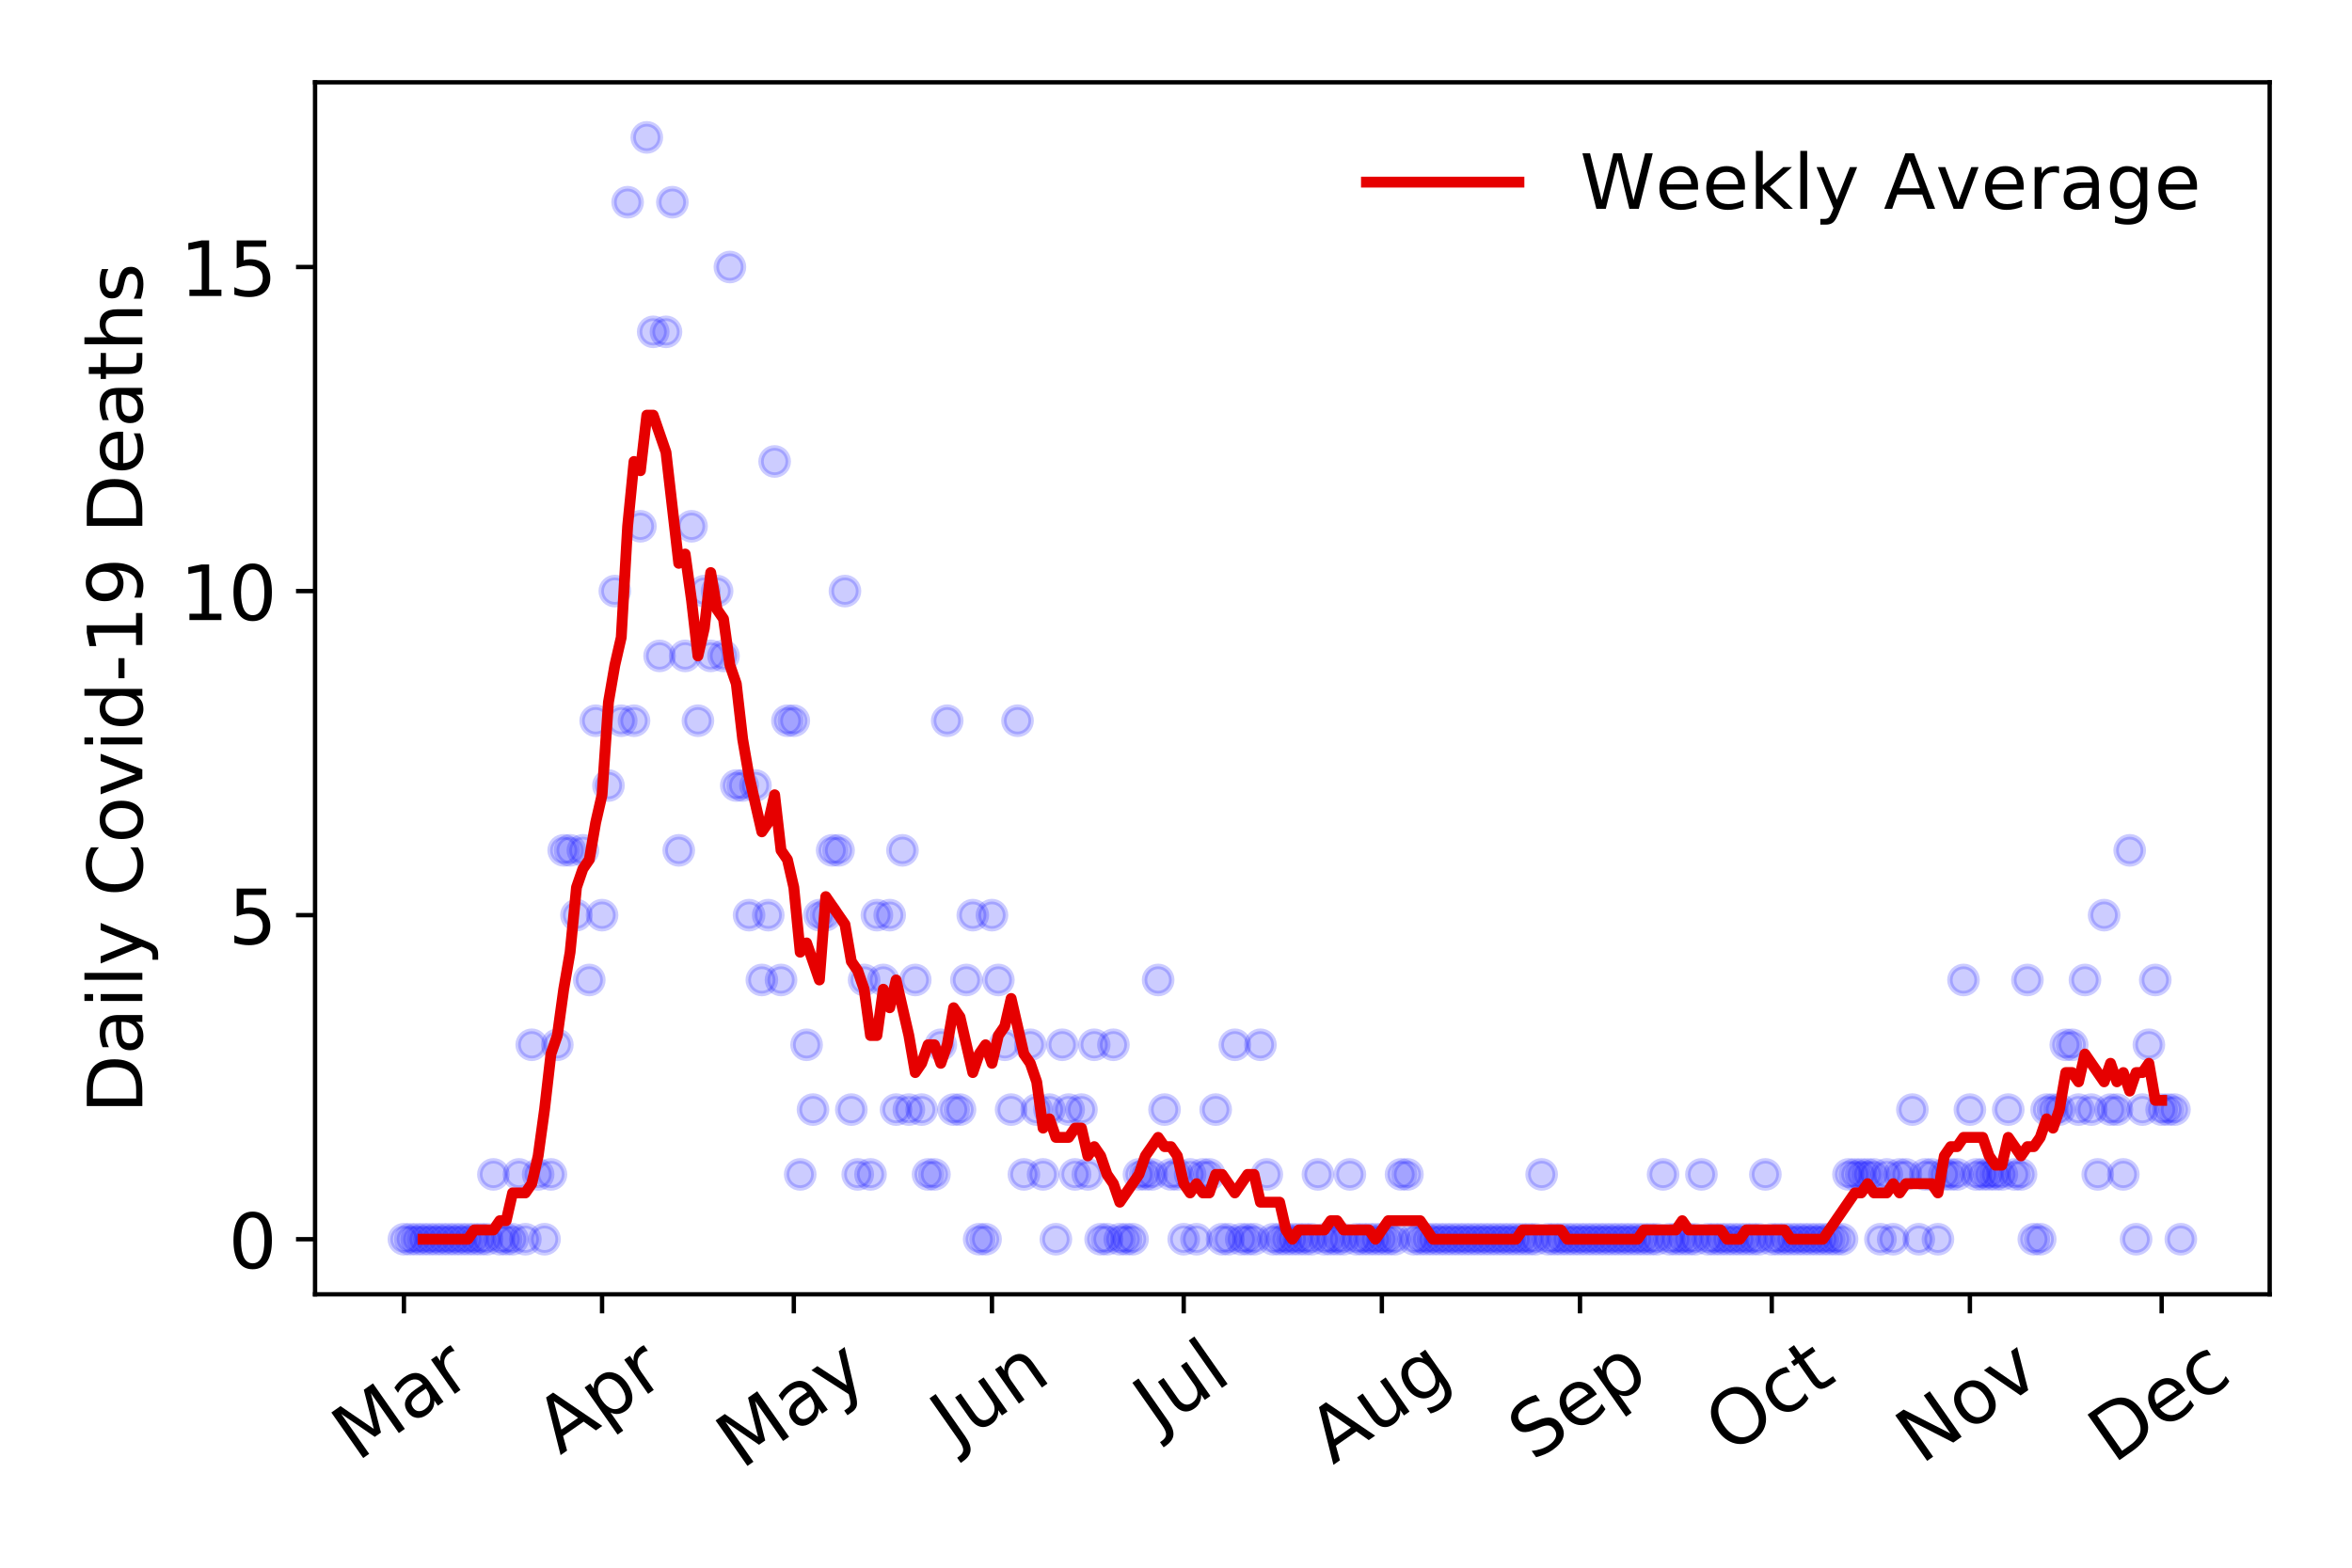 <?xml version="1.0" encoding="utf-8" standalone="no"?>
<!DOCTYPE svg PUBLIC "-//W3C//DTD SVG 1.1//EN"
  "http://www.w3.org/Graphics/SVG/1.1/DTD/svg11.dtd">
<!-- Created with matplotlib (https://matplotlib.org/) -->
<svg height="288pt" version="1.1" viewBox="0 0 432 288" width="432pt" xmlns="http://www.w3.org/2000/svg" xmlns:xlink="http://www.w3.org/1999/xlink">
 <defs>
  <style type="text/css">
*{stroke-linecap:butt;stroke-linejoin:round;}
  </style>
 </defs>
 <g id="figure_1">
  <g id="patch_1">
   <path d="M 0 288 
L 432 288 
L 432 0 
L 0 0 
z
" style="fill:#ffffff;"/>
  </g>
  <g id="axes_1">
   <g id="patch_2">
    <path d="M 57.87 237.778 
L 416.88 237.778 
L 416.88 15.12 
L 57.87 15.12 
z
" style="fill:#ffffff;"/>
   </g>
   <g id="matplotlib.axis_1">
    <g id="xtick_1">
     <g id="line2d_1">
      <defs>
       <path d="M 0 0 
L 0 3.5 
" id="m98de4c581c" style="stroke:#000000;stroke-width:0.8;"/>
      </defs>
      <g>
       <use style="stroke:#000000;stroke-width:0.8;" x="74.189" xlink:href="#m98de4c581c" y="237.778"/>
      </g>
     </g>
     <g id="text_1">
      <!-- Mar -->
      <defs>
       <path d="M 9.812 72.906 
L 24.516 72.906 
L 43.109 23.297 
L 61.812 72.906 
L 76.516 72.906 
L 76.516 0 
L 66.891 0 
L 66.891 64.016 
L 48.094 14.016 
L 38.188 14.016 
L 19.391 64.016 
L 19.391 0 
L 9.812 0 
z
" id="DejaVuSans-77"/>
       <path d="M 34.281 27.484 
Q 23.391 27.484 19.188 25 
Q 14.984 22.516 14.984 16.5 
Q 14.984 11.719 18.141 8.906 
Q 21.297 6.109 26.703 6.109 
Q 34.188 6.109 38.703 11.406 
Q 43.219 16.703 43.219 25.484 
L 43.219 27.484 
z
M 52.203 31.203 
L 52.203 0 
L 43.219 0 
L 43.219 8.297 
Q 40.141 3.328 35.547 0.953 
Q 30.953 -1.422 24.312 -1.422 
Q 15.922 -1.422 10.953 3.297 
Q 6 8.016 6 15.922 
Q 6 25.141 12.172 29.828 
Q 18.359 34.516 30.609 34.516 
L 43.219 34.516 
L 43.219 35.406 
Q 43.219 41.609 39.141 45 
Q 35.062 48.391 27.688 48.391 
Q 23 48.391 18.547 47.266 
Q 14.109 46.141 10.016 43.891 
L 10.016 52.203 
Q 14.938 54.109 19.578 55.047 
Q 24.219 56 28.609 56 
Q 40.484 56 46.344 49.844 
Q 52.203 43.703 52.203 31.203 
z
" id="DejaVuSans-97"/>
       <path d="M 41.109 46.297 
Q 39.594 47.172 37.812 47.578 
Q 36.031 48 33.891 48 
Q 26.266 48 22.188 43.047 
Q 18.109 38.094 18.109 28.812 
L 18.109 0 
L 9.078 0 
L 9.078 54.688 
L 18.109 54.688 
L 18.109 46.188 
Q 20.953 51.172 25.484 53.578 
Q 30.031 56 36.531 56 
Q 37.453 56 38.578 55.875 
Q 39.703 55.766 41.062 55.516 
z
" id="DejaVuSans-114"/>
      </defs>
      <g transform="translate(65.586 268.643)rotate(-35)scale(0.14 -0.14)">
       <use xlink:href="#DejaVuSans-77"/>
       <use x="86.279" xlink:href="#DejaVuSans-97"/>
       <use x="147.559" xlink:href="#DejaVuSans-114"/>
      </g>
     </g>
    </g>
    <g id="xtick_2">
     <g id="line2d_2">
      <g>
       <use style="stroke:#000000;stroke-width:0.8;" x="110.583" xlink:href="#m98de4c581c" y="237.778"/>
      </g>
     </g>
     <g id="text_2">
      <!-- Apr -->
      <defs>
       <path d="M 34.188 63.188 
L 20.797 26.906 
L 47.609 26.906 
z
M 28.609 72.906 
L 39.797 72.906 
L 67.578 0 
L 57.328 0 
L 50.688 18.703 
L 17.828 18.703 
L 11.188 0 
L 0.781 0 
z
" id="DejaVuSans-65"/>
       <path d="M 18.109 8.203 
L 18.109 -20.797 
L 9.078 -20.797 
L 9.078 54.688 
L 18.109 54.688 
L 18.109 46.391 
Q 20.953 51.266 25.266 53.625 
Q 29.594 56 35.594 56 
Q 45.562 56 51.781 48.094 
Q 58.016 40.188 58.016 27.297 
Q 58.016 14.406 51.781 6.484 
Q 45.562 -1.422 35.594 -1.422 
Q 29.594 -1.422 25.266 0.953 
Q 20.953 3.328 18.109 8.203 
z
M 48.688 27.297 
Q 48.688 37.203 44.609 42.844 
Q 40.531 48.484 33.406 48.484 
Q 26.266 48.484 22.188 42.844 
Q 18.109 37.203 18.109 27.297 
Q 18.109 17.391 22.188 11.75 
Q 26.266 6.109 33.406 6.109 
Q 40.531 6.109 44.609 11.75 
Q 48.688 17.391 48.688 27.297 
z
" id="DejaVuSans-112"/>
      </defs>
      <g transform="translate(102.879 267.384)rotate(-35)scale(0.14 -0.14)">
       <use xlink:href="#DejaVuSans-65"/>
       <use x="68.408" xlink:href="#DejaVuSans-112"/>
       <use x="131.885" xlink:href="#DejaVuSans-114"/>
      </g>
     </g>
    </g>
    <g id="xtick_3">
     <g id="line2d_3">
      <g>
       <use style="stroke:#000000;stroke-width:0.8;" x="145.803" xlink:href="#m98de4c581c" y="237.778"/>
      </g>
     </g>
     <g id="text_3">
      <!-- May -->
      <defs>
       <path d="M 32.172 -5.078 
Q 28.375 -14.844 24.75 -17.812 
Q 21.141 -20.797 15.094 -20.797 
L 7.906 -20.797 
L 7.906 -13.281 
L 13.188 -13.281 
Q 16.891 -13.281 18.938 -11.516 
Q 21 -9.766 23.484 -3.219 
L 25.094 0.875 
L 2.984 54.688 
L 12.5 54.688 
L 29.594 11.922 
L 46.688 54.688 
L 56.203 54.688 
z
" id="DejaVuSans-121"/>
      </defs>
      <g transform="translate(136.163 270.094)rotate(-35)scale(0.14 -0.14)">
       <use xlink:href="#DejaVuSans-77"/>
       <use x="86.279" xlink:href="#DejaVuSans-97"/>
       <use x="147.559" xlink:href="#DejaVuSans-121"/>
      </g>
     </g>
    </g>
    <g id="xtick_4">
     <g id="line2d_4">
      <g>
       <use style="stroke:#000000;stroke-width:0.8;" x="182.197" xlink:href="#m98de4c581c" y="237.778"/>
      </g>
     </g>
     <g id="text_4">
      <!-- Jun -->
      <defs>
       <path d="M 9.812 72.906 
L 19.672 72.906 
L 19.672 5.078 
Q 19.672 -8.109 14.672 -14.062 
Q 9.672 -20.016 -1.422 -20.016 
L -5.172 -20.016 
L -5.172 -11.719 
L -2.094 -11.719 
Q 4.438 -11.719 7.125 -8.047 
Q 9.812 -4.391 9.812 5.078 
z
" id="DejaVuSans-74"/>
       <path d="M 8.5 21.578 
L 8.5 54.688 
L 17.484 54.688 
L 17.484 21.922 
Q 17.484 14.156 20.5 10.266 
Q 23.531 6.391 29.594 6.391 
Q 36.859 6.391 41.078 11.031 
Q 45.312 15.672 45.312 23.688 
L 45.312 54.688 
L 54.297 54.688 
L 54.297 0 
L 45.312 0 
L 45.312 8.406 
Q 42.047 3.422 37.719 1 
Q 33.406 -1.422 27.688 -1.422 
Q 18.266 -1.422 13.375 4.438 
Q 8.5 10.297 8.5 21.578 
z
M 31.109 56 
z
" id="DejaVuSans-117"/>
       <path d="M 54.891 33.016 
L 54.891 0 
L 45.906 0 
L 45.906 32.719 
Q 45.906 40.484 42.875 44.328 
Q 39.844 48.188 33.797 48.188 
Q 26.516 48.188 22.312 43.547 
Q 18.109 38.922 18.109 30.906 
L 18.109 0 
L 9.078 0 
L 9.078 54.688 
L 18.109 54.688 
L 18.109 46.188 
Q 21.344 51.125 25.703 53.562 
Q 30.078 56 35.797 56 
Q 45.219 56 50.047 50.172 
Q 54.891 44.344 54.891 33.016 
z
" id="DejaVuSans-110"/>
      </defs>
      <g transform="translate(175.453 266.039)rotate(-35)scale(0.14 -0.14)">
       <use xlink:href="#DejaVuSans-74"/>
       <use x="29.492" xlink:href="#DejaVuSans-117"/>
       <use x="92.871" xlink:href="#DejaVuSans-110"/>
      </g>
     </g>
    </g>
    <g id="xtick_5">
     <g id="line2d_5">
      <g>
       <use style="stroke:#000000;stroke-width:0.8;" x="217.417" xlink:href="#m98de4c581c" y="237.778"/>
      </g>
     </g>
     <g id="text_5">
      <!-- Jul -->
      <defs>
       <path d="M 9.422 75.984 
L 18.406 75.984 
L 18.406 0 
L 9.422 0 
z
" id="DejaVuSans-108"/>
      </defs>
      <g transform="translate(212.714 263.181)rotate(-35)scale(0.14 -0.14)">
       <use xlink:href="#DejaVuSans-74"/>
       <use x="29.492" xlink:href="#DejaVuSans-117"/>
       <use x="92.871" xlink:href="#DejaVuSans-108"/>
      </g>
     </g>
    </g>
    <g id="xtick_6">
     <g id="line2d_6">
      <g>
       <use style="stroke:#000000;stroke-width:0.8;" x="253.811" xlink:href="#m98de4c581c" y="237.778"/>
      </g>
     </g>
     <g id="text_6">
      <!-- Aug -->
      <defs>
       <path d="M 45.406 27.984 
Q 45.406 37.75 41.375 43.109 
Q 37.359 48.484 30.078 48.484 
Q 22.859 48.484 18.828 43.109 
Q 14.797 37.75 14.797 27.984 
Q 14.797 18.266 18.828 12.891 
Q 22.859 7.516 30.078 7.516 
Q 37.359 7.516 41.375 12.891 
Q 45.406 18.266 45.406 27.984 
z
M 54.391 6.781 
Q 54.391 -7.172 48.188 -13.984 
Q 42 -20.797 29.203 -20.797 
Q 24.469 -20.797 20.266 -20.094 
Q 16.062 -19.391 12.109 -17.922 
L 12.109 -9.188 
Q 16.062 -11.328 19.922 -12.344 
Q 23.781 -13.375 27.781 -13.375 
Q 36.625 -13.375 41.016 -8.766 
Q 45.406 -4.156 45.406 5.172 
L 45.406 9.625 
Q 42.625 4.781 38.281 2.391 
Q 33.938 0 27.875 0 
Q 17.828 0 11.672 7.656 
Q 5.516 15.328 5.516 27.984 
Q 5.516 40.672 11.672 48.328 
Q 17.828 56 27.875 56 
Q 33.938 56 38.281 53.609 
Q 42.625 51.219 45.406 46.391 
L 45.406 54.688 
L 54.391 54.688 
z
" id="DejaVuSans-103"/>
      </defs>
      <g transform="translate(244.83 269.172)rotate(-35)scale(0.14 -0.14)">
       <use xlink:href="#DejaVuSans-65"/>
       <use x="68.408" xlink:href="#DejaVuSans-117"/>
       <use x="131.787" xlink:href="#DejaVuSans-103"/>
      </g>
     </g>
    </g>
    <g id="xtick_7">
     <g id="line2d_7">
      <g>
       <use style="stroke:#000000;stroke-width:0.8;" x="290.205" xlink:href="#m98de4c581c" y="237.778"/>
      </g>
     </g>
     <g id="text_7">
      <!-- Sep -->
      <defs>
       <path d="M 53.516 70.516 
L 53.516 60.891 
Q 47.906 63.578 42.922 64.891 
Q 37.938 66.219 33.297 66.219 
Q 25.25 66.219 20.875 63.094 
Q 16.5 59.969 16.5 54.203 
Q 16.5 49.359 19.406 46.891 
Q 22.312 44.438 30.422 42.922 
L 36.375 41.703 
Q 47.406 39.594 52.656 34.297 
Q 57.906 29 57.906 20.125 
Q 57.906 9.516 50.797 4.047 
Q 43.703 -1.422 29.984 -1.422 
Q 24.812 -1.422 18.969 -0.25 
Q 13.141 0.922 6.891 3.219 
L 6.891 13.375 
Q 12.891 10.016 18.656 8.297 
Q 24.422 6.594 29.984 6.594 
Q 38.422 6.594 43.016 9.906 
Q 47.609 13.234 47.609 19.391 
Q 47.609 24.75 44.312 27.781 
Q 41.016 30.812 33.5 32.328 
L 27.484 33.5 
Q 16.453 35.688 11.516 40.375 
Q 6.594 45.062 6.594 53.422 
Q 6.594 63.094 13.406 68.656 
Q 20.219 74.219 32.172 74.219 
Q 37.312 74.219 42.625 73.281 
Q 47.953 72.359 53.516 70.516 
z
" id="DejaVuSans-83"/>
       <path d="M 56.203 29.594 
L 56.203 25.203 
L 14.891 25.203 
Q 15.484 15.922 20.484 11.062 
Q 25.484 6.203 34.422 6.203 
Q 39.594 6.203 44.453 7.469 
Q 49.312 8.734 54.109 11.281 
L 54.109 2.781 
Q 49.266 0.734 44.188 -0.344 
Q 39.109 -1.422 33.891 -1.422 
Q 20.797 -1.422 13.156 6.188 
Q 5.516 13.812 5.516 26.812 
Q 5.516 40.234 12.766 48.109 
Q 20.016 56 32.328 56 
Q 43.359 56 49.781 48.891 
Q 56.203 41.797 56.203 29.594 
z
M 47.219 32.234 
Q 47.125 39.594 43.094 43.984 
Q 39.062 48.391 32.422 48.391 
Q 24.906 48.391 20.391 44.141 
Q 15.875 39.891 15.188 32.172 
z
" id="DejaVuSans-101"/>
      </defs>
      <g transform="translate(281.612 268.629)rotate(-35)scale(0.14 -0.14)">
       <use xlink:href="#DejaVuSans-83"/>
       <use x="63.477" xlink:href="#DejaVuSans-101"/>
       <use x="125" xlink:href="#DejaVuSans-112"/>
      </g>
     </g>
    </g>
    <g id="xtick_8">
     <g id="line2d_8">
      <g>
       <use style="stroke:#000000;stroke-width:0.8;" x="325.425" xlink:href="#m98de4c581c" y="237.778"/>
      </g>
     </g>
     <g id="text_8">
      <!-- Oct -->
      <defs>
       <path d="M 39.406 66.219 
Q 28.656 66.219 22.328 58.203 
Q 16.016 50.203 16.016 36.375 
Q 16.016 22.609 22.328 14.594 
Q 28.656 6.594 39.406 6.594 
Q 50.141 6.594 56.422 14.594 
Q 62.703 22.609 62.703 36.375 
Q 62.703 50.203 56.422 58.203 
Q 50.141 66.219 39.406 66.219 
z
M 39.406 74.219 
Q 54.734 74.219 63.906 63.938 
Q 73.094 53.656 73.094 36.375 
Q 73.094 19.141 63.906 8.859 
Q 54.734 -1.422 39.406 -1.422 
Q 24.031 -1.422 14.812 8.828 
Q 5.609 19.094 5.609 36.375 
Q 5.609 53.656 14.812 63.938 
Q 24.031 74.219 39.406 74.219 
z
" id="DejaVuSans-79"/>
       <path d="M 48.781 52.594 
L 48.781 44.188 
Q 44.969 46.297 41.141 47.344 
Q 37.312 48.391 33.406 48.391 
Q 24.656 48.391 19.812 42.844 
Q 14.984 37.312 14.984 27.297 
Q 14.984 17.281 19.812 11.734 
Q 24.656 6.203 33.406 6.203 
Q 37.312 6.203 41.141 7.25 
Q 44.969 8.297 48.781 10.406 
L 48.781 2.094 
Q 45.016 0.344 40.984 -0.531 
Q 36.969 -1.422 32.422 -1.422 
Q 20.062 -1.422 12.781 6.344 
Q 5.516 14.109 5.516 27.297 
Q 5.516 40.672 12.859 48.328 
Q 20.219 56 33.016 56 
Q 37.156 56 41.109 55.141 
Q 45.062 54.297 48.781 52.594 
z
" id="DejaVuSans-99"/>
       <path d="M 18.312 70.219 
L 18.312 54.688 
L 36.812 54.688 
L 36.812 47.703 
L 18.312 47.703 
L 18.312 18.016 
Q 18.312 11.328 20.141 9.422 
Q 21.969 7.516 27.594 7.516 
L 36.812 7.516 
L 36.812 0 
L 27.594 0 
Q 17.188 0 13.234 3.875 
Q 9.281 7.766 9.281 18.016 
L 9.281 47.703 
L 2.688 47.703 
L 2.688 54.688 
L 9.281 54.688 
L 9.281 70.219 
z
" id="DejaVuSans-116"/>
      </defs>
      <g transform="translate(317.726 267.377)rotate(-35)scale(0.14 -0.14)">
       <use xlink:href="#DejaVuSans-79"/>
       <use x="78.711" xlink:href="#DejaVuSans-99"/>
       <use x="133.691" xlink:href="#DejaVuSans-116"/>
      </g>
     </g>
    </g>
    <g id="xtick_9">
     <g id="line2d_9">
      <g>
       <use style="stroke:#000000;stroke-width:0.8;" x="361.819" xlink:href="#m98de4c581c" y="237.778"/>
      </g>
     </g>
     <g id="text_9">
      <!-- Nov -->
      <defs>
       <path d="M 9.812 72.906 
L 23.094 72.906 
L 55.422 11.922 
L 55.422 72.906 
L 64.984 72.906 
L 64.984 0 
L 51.703 0 
L 19.391 60.984 
L 19.391 0 
L 9.812 0 
z
" id="DejaVuSans-78"/>
       <path d="M 30.609 48.391 
Q 23.391 48.391 19.188 42.75 
Q 14.984 37.109 14.984 27.297 
Q 14.984 17.484 19.156 11.844 
Q 23.344 6.203 30.609 6.203 
Q 37.797 6.203 41.984 11.859 
Q 46.188 17.531 46.188 27.297 
Q 46.188 37.016 41.984 42.703 
Q 37.797 48.391 30.609 48.391 
z
M 30.609 56 
Q 42.328 56 49.016 48.375 
Q 55.719 40.766 55.719 27.297 
Q 55.719 13.875 49.016 6.219 
Q 42.328 -1.422 30.609 -1.422 
Q 18.844 -1.422 12.172 6.219 
Q 5.516 13.875 5.516 27.297 
Q 5.516 40.766 12.172 48.375 
Q 18.844 56 30.609 56 
z
" id="DejaVuSans-111"/>
       <path d="M 2.984 54.688 
L 12.5 54.688 
L 29.594 8.797 
L 46.688 54.688 
L 56.203 54.688 
L 35.688 0 
L 23.484 0 
z
" id="DejaVuSans-118"/>
      </defs>
      <g transform="translate(352.843 269.166)rotate(-35)scale(0.14 -0.14)">
       <use xlink:href="#DejaVuSans-78"/>
       <use x="74.805" xlink:href="#DejaVuSans-111"/>
       <use x="135.986" xlink:href="#DejaVuSans-118"/>
      </g>
     </g>
    </g>
    <g id="xtick_10">
     <g id="line2d_10">
      <g>
       <use style="stroke:#000000;stroke-width:0.8;" x="397.039" xlink:href="#m98de4c581c" y="237.778"/>
      </g>
     </g>
     <g id="text_10">
      <!-- Dec -->
      <defs>
       <path d="M 19.672 64.797 
L 19.672 8.109 
L 31.594 8.109 
Q 46.688 8.109 53.688 14.938 
Q 60.688 21.781 60.688 36.531 
Q 60.688 51.172 53.688 57.984 
Q 46.688 64.797 31.594 64.797 
z
M 9.812 72.906 
L 30.078 72.906 
Q 51.266 72.906 61.172 64.094 
Q 71.094 55.281 71.094 36.531 
Q 71.094 17.672 61.125 8.828 
Q 51.172 0 30.078 0 
L 9.812 0 
z
" id="DejaVuSans-68"/>
      </defs>
      <g transform="translate(388.159 269.032)rotate(-35)scale(0.14 -0.14)">
       <use xlink:href="#DejaVuSans-68"/>
       <use x="77.002" xlink:href="#DejaVuSans-101"/>
       <use x="138.525" xlink:href="#DejaVuSans-99"/>
      </g>
     </g>
    </g>
   </g>
   <g id="matplotlib.axis_2">
    <g id="ytick_1">
     <g id="line2d_11">
      <defs>
       <path d="M 0 0 
L -3.5 0 
" id="m3cd36fc553" style="stroke:#000000;stroke-width:0.8;"/>
      </defs>
      <g>
       <use style="stroke:#000000;stroke-width:0.8;" x="57.87" xlink:href="#m3cd36fc553" y="227.657"/>
      </g>
     </g>
     <g id="text_11">
      <!-- 0 -->
      <defs>
       <path d="M 31.781 66.406 
Q 24.172 66.406 20.328 58.906 
Q 16.5 51.422 16.5 36.375 
Q 16.5 21.391 20.328 13.891 
Q 24.172 6.391 31.781 6.391 
Q 39.453 6.391 43.281 13.891 
Q 47.125 21.391 47.125 36.375 
Q 47.125 51.422 43.281 58.906 
Q 39.453 66.406 31.781 66.406 
z
M 31.781 74.219 
Q 44.047 74.219 50.516 64.516 
Q 56.984 54.828 56.984 36.375 
Q 56.984 17.969 50.516 8.266 
Q 44.047 -1.422 31.781 -1.422 
Q 19.531 -1.422 13.062 8.266 
Q 6.594 17.969 6.594 36.375 
Q 6.594 54.828 13.062 64.516 
Q 19.531 74.219 31.781 74.219 
z
" id="DejaVuSans-48"/>
      </defs>
      <g transform="translate(41.962 232.976)scale(0.14 -0.14)">
       <use xlink:href="#DejaVuSans-48"/>
      </g>
     </g>
    </g>
    <g id="ytick_2">
     <g id="line2d_12">
      <g>
       <use style="stroke:#000000;stroke-width:0.8;" x="57.87" xlink:href="#m3cd36fc553" y="168.123"/>
      </g>
     </g>
     <g id="text_12">
      <!-- 5 -->
      <defs>
       <path d="M 10.797 72.906 
L 49.516 72.906 
L 49.516 64.594 
L 19.828 64.594 
L 19.828 46.734 
Q 21.969 47.469 24.109 47.828 
Q 26.266 48.188 28.422 48.188 
Q 40.625 48.188 47.75 41.5 
Q 54.891 34.812 54.891 23.391 
Q 54.891 11.625 47.562 5.094 
Q 40.234 -1.422 26.906 -1.422 
Q 22.312 -1.422 17.547 -0.641 
Q 12.797 0.141 7.719 1.703 
L 7.719 11.625 
Q 12.109 9.234 16.797 8.062 
Q 21.484 6.891 26.703 6.891 
Q 35.156 6.891 40.078 11.328 
Q 45.016 15.766 45.016 23.391 
Q 45.016 31 40.078 35.438 
Q 35.156 39.891 26.703 39.891 
Q 22.75 39.891 18.812 39.016 
Q 14.891 38.141 10.797 36.281 
z
" id="DejaVuSans-53"/>
      </defs>
      <g transform="translate(41.962 173.442)scale(0.14 -0.14)">
       <use xlink:href="#DejaVuSans-53"/>
      </g>
     </g>
    </g>
    <g id="ytick_3">
     <g id="line2d_13">
      <g>
       <use style="stroke:#000000;stroke-width:0.8;" x="57.87" xlink:href="#m3cd36fc553" y="108.589"/>
      </g>
     </g>
     <g id="text_13">
      <!-- 10 -->
      <defs>
       <path d="M 12.406 8.297 
L 28.516 8.297 
L 28.516 63.922 
L 10.984 60.406 
L 10.984 69.391 
L 28.422 72.906 
L 38.281 72.906 
L 38.281 8.297 
L 54.391 8.297 
L 54.391 0 
L 12.406 0 
z
" id="DejaVuSans-49"/>
      </defs>
      <g transform="translate(33.055 113.908)scale(0.14 -0.14)">
       <use xlink:href="#DejaVuSans-49"/>
       <use x="63.623" xlink:href="#DejaVuSans-48"/>
      </g>
     </g>
    </g>
    <g id="ytick_4">
     <g id="line2d_14">
      <g>
       <use style="stroke:#000000;stroke-width:0.8;" x="57.87" xlink:href="#m3cd36fc553" y="49.055"/>
      </g>
     </g>
     <g id="text_14">
      <!-- 15 -->
      <g transform="translate(33.055 54.373)scale(0.14 -0.14)">
       <use xlink:href="#DejaVuSans-49"/>
       <use x="63.623" xlink:href="#DejaVuSans-53"/>
      </g>
     </g>
    </g>
    <g id="text_15">
     <!-- Daily Covid-19 Deaths -->
     <defs>
      <path d="M 9.422 54.688 
L 18.406 54.688 
L 18.406 0 
L 9.422 0 
z
M 9.422 75.984 
L 18.406 75.984 
L 18.406 64.594 
L 9.422 64.594 
z
" id="DejaVuSans-105"/>
      <path id="DejaVuSans-32"/>
      <path d="M 64.406 67.281 
L 64.406 56.891 
Q 59.422 61.531 53.781 63.812 
Q 48.141 66.109 41.797 66.109 
Q 29.297 66.109 22.656 58.469 
Q 16.016 50.828 16.016 36.375 
Q 16.016 21.969 22.656 14.328 
Q 29.297 6.688 41.797 6.688 
Q 48.141 6.688 53.781 8.984 
Q 59.422 11.281 64.406 15.922 
L 64.406 5.609 
Q 59.234 2.094 53.438 0.328 
Q 47.656 -1.422 41.219 -1.422 
Q 24.656 -1.422 15.125 8.703 
Q 5.609 18.844 5.609 36.375 
Q 5.609 53.953 15.125 64.078 
Q 24.656 74.219 41.219 74.219 
Q 47.75 74.219 53.531 72.484 
Q 59.328 70.75 64.406 67.281 
z
" id="DejaVuSans-67"/>
      <path d="M 45.406 46.391 
L 45.406 75.984 
L 54.391 75.984 
L 54.391 0 
L 45.406 0 
L 45.406 8.203 
Q 42.578 3.328 38.25 0.953 
Q 33.938 -1.422 27.875 -1.422 
Q 17.969 -1.422 11.734 6.484 
Q 5.516 14.406 5.516 27.297 
Q 5.516 40.188 11.734 48.094 
Q 17.969 56 27.875 56 
Q 33.938 56 38.25 53.625 
Q 42.578 51.266 45.406 46.391 
z
M 14.797 27.297 
Q 14.797 17.391 18.875 11.75 
Q 22.953 6.109 30.078 6.109 
Q 37.203 6.109 41.297 11.75 
Q 45.406 17.391 45.406 27.297 
Q 45.406 37.203 41.297 42.844 
Q 37.203 48.484 30.078 48.484 
Q 22.953 48.484 18.875 42.844 
Q 14.797 37.203 14.797 27.297 
z
" id="DejaVuSans-100"/>
      <path d="M 4.891 31.391 
L 31.203 31.391 
L 31.203 23.391 
L 4.891 23.391 
z
" id="DejaVuSans-45"/>
      <path d="M 10.984 1.516 
L 10.984 10.5 
Q 14.703 8.734 18.5 7.812 
Q 22.312 6.891 25.984 6.891 
Q 35.75 6.891 40.891 13.453 
Q 46.047 20.016 46.781 33.406 
Q 43.953 29.203 39.594 26.953 
Q 35.25 24.703 29.984 24.703 
Q 19.047 24.703 12.672 31.312 
Q 6.297 37.938 6.297 49.422 
Q 6.297 60.641 12.938 67.422 
Q 19.578 74.219 30.609 74.219 
Q 43.266 74.219 49.922 64.516 
Q 56.594 54.828 56.594 36.375 
Q 56.594 19.141 48.406 8.859 
Q 40.234 -1.422 26.422 -1.422 
Q 22.703 -1.422 18.891 -0.688 
Q 15.094 0.047 10.984 1.516 
z
M 30.609 32.422 
Q 37.25 32.422 41.125 36.953 
Q 45.016 41.5 45.016 49.422 
Q 45.016 57.281 41.125 61.844 
Q 37.25 66.406 30.609 66.406 
Q 23.969 66.406 20.094 61.844 
Q 16.219 57.281 16.219 49.422 
Q 16.219 41.5 20.094 36.953 
Q 23.969 32.422 30.609 32.422 
z
" id="DejaVuSans-57"/>
      <path d="M 54.891 33.016 
L 54.891 0 
L 45.906 0 
L 45.906 32.719 
Q 45.906 40.484 42.875 44.328 
Q 39.844 48.188 33.797 48.188 
Q 26.516 48.188 22.312 43.547 
Q 18.109 38.922 18.109 30.906 
L 18.109 0 
L 9.078 0 
L 9.078 75.984 
L 18.109 75.984 
L 18.109 46.188 
Q 21.344 51.125 25.703 53.562 
Q 30.078 56 35.797 56 
Q 45.219 56 50.047 50.172 
Q 54.891 44.344 54.891 33.016 
z
" id="DejaVuSans-104"/>
      <path d="M 44.281 53.078 
L 44.281 44.578 
Q 40.484 46.531 36.375 47.5 
Q 32.281 48.484 27.875 48.484 
Q 21.188 48.484 17.844 46.438 
Q 14.5 44.391 14.5 40.281 
Q 14.5 37.156 16.891 35.375 
Q 19.281 33.594 26.516 31.984 
L 29.594 31.297 
Q 39.156 29.25 43.188 25.516 
Q 47.219 21.781 47.219 15.094 
Q 47.219 7.469 41.188 3.016 
Q 35.156 -1.422 24.609 -1.422 
Q 20.219 -1.422 15.453 -0.562 
Q 10.688 0.297 5.422 2 
L 5.422 11.281 
Q 10.406 8.688 15.234 7.391 
Q 20.062 6.109 24.812 6.109 
Q 31.156 6.109 34.562 8.281 
Q 37.984 10.453 37.984 14.406 
Q 37.984 18.062 35.516 20.016 
Q 33.062 21.969 24.703 23.781 
L 21.578 24.516 
Q 13.234 26.266 9.516 29.906 
Q 5.812 33.547 5.812 39.891 
Q 5.812 47.609 11.281 51.797 
Q 16.75 56 26.812 56 
Q 31.781 56 36.172 55.266 
Q 40.578 54.547 44.281 53.078 
z
" id="DejaVuSans-115"/>
     </defs>
     <g transform="translate(26.143 204.56)rotate(-90)scale(0.14 -0.14)">
      <use xlink:href="#DejaVuSans-68"/>
      <use x="77.002" xlink:href="#DejaVuSans-97"/>
      <use x="138.281" xlink:href="#DejaVuSans-105"/>
      <use x="166.064" xlink:href="#DejaVuSans-108"/>
      <use x="193.848" xlink:href="#DejaVuSans-121"/>
      <use x="253.027" xlink:href="#DejaVuSans-32"/>
      <use x="284.814" xlink:href="#DejaVuSans-67"/>
      <use x="354.639" xlink:href="#DejaVuSans-111"/>
      <use x="415.82" xlink:href="#DejaVuSans-118"/>
      <use x="475" xlink:href="#DejaVuSans-105"/>
      <use x="502.783" xlink:href="#DejaVuSans-100"/>
      <use x="566.26" xlink:href="#DejaVuSans-45"/>
      <use x="602.344" xlink:href="#DejaVuSans-49"/>
      <use x="665.967" xlink:href="#DejaVuSans-57"/>
      <use x="729.59" xlink:href="#DejaVuSans-32"/>
      <use x="761.377" xlink:href="#DejaVuSans-68"/>
      <use x="838.379" xlink:href="#DejaVuSans-101"/>
      <use x="899.902" xlink:href="#DejaVuSans-97"/>
      <use x="961.182" xlink:href="#DejaVuSans-116"/>
      <use x="1000.391" xlink:href="#DejaVuSans-104"/>
      <use x="1063.77" xlink:href="#DejaVuSans-115"/>
     </g>
    </g>
   </g>
   <g id="line2d_15">
    <defs>
     <path d="M 0 2.5 
C 0.663 2.5 1.299 2.237 1.768 1.768 
C 2.237 1.299 2.5 0.663 2.5 0 
C 2.5 -0.663 2.237 -1.299 1.768 -1.768 
C 1.299 -2.237 0.663 -2.5 0 -2.5 
C -0.663 -2.5 -1.299 -2.237 -1.768 -1.768 
C -2.237 -1.299 -2.5 -0.663 -2.5 0 
C -2.5 0.663 -2.237 1.299 -1.768 1.768 
C -1.299 2.237 -0.663 2.5 0 2.5 
z
" id="m372d8e5023" style="stroke:#0000ff;stroke-opacity:0.2;"/>
    </defs>
    <g clip-path="url(#pbafb71b406)">
     <use style="fill:#0000ff;fill-opacity:0.2;stroke:#0000ff;stroke-opacity:0.2;" x="74.189" xlink:href="#m372d8e5023" y="227.657"/>
     <use style="fill:#0000ff;fill-opacity:0.2;stroke:#0000ff;stroke-opacity:0.2;" x="75.363" xlink:href="#m372d8e5023" y="227.657"/>
     <use style="fill:#0000ff;fill-opacity:0.2;stroke:#0000ff;stroke-opacity:0.2;" x="76.537" xlink:href="#m372d8e5023" y="227.657"/>
     <use style="fill:#0000ff;fill-opacity:0.2;stroke:#0000ff;stroke-opacity:0.2;" x="77.711" xlink:href="#m372d8e5023" y="227.657"/>
     <use style="fill:#0000ff;fill-opacity:0.2;stroke:#0000ff;stroke-opacity:0.2;" x="78.885" xlink:href="#m372d8e5023" y="227.657"/>
     <use style="fill:#0000ff;fill-opacity:0.2;stroke:#0000ff;stroke-opacity:0.2;" x="80.059" xlink:href="#m372d8e5023" y="227.657"/>
     <use style="fill:#0000ff;fill-opacity:0.2;stroke:#0000ff;stroke-opacity:0.2;" x="81.233" xlink:href="#m372d8e5023" y="227.657"/>
     <use style="fill:#0000ff;fill-opacity:0.2;stroke:#0000ff;stroke-opacity:0.2;" x="82.407" xlink:href="#m372d8e5023" y="227.657"/>
     <use style="fill:#0000ff;fill-opacity:0.2;stroke:#0000ff;stroke-opacity:0.2;" x="83.581" xlink:href="#m372d8e5023" y="227.657"/>
     <use style="fill:#0000ff;fill-opacity:0.2;stroke:#0000ff;stroke-opacity:0.2;" x="84.755" xlink:href="#m372d8e5023" y="227.657"/>
     <use style="fill:#0000ff;fill-opacity:0.2;stroke:#0000ff;stroke-opacity:0.2;" x="85.929" xlink:href="#m372d8e5023" y="227.657"/>
     <use style="fill:#0000ff;fill-opacity:0.2;stroke:#0000ff;stroke-opacity:0.2;" x="87.103" xlink:href="#m372d8e5023" y="227.657"/>
     <use style="fill:#0000ff;fill-opacity:0.2;stroke:#0000ff;stroke-opacity:0.2;" x="88.277" xlink:href="#m372d8e5023" y="227.657"/>
     <use style="fill:#0000ff;fill-opacity:0.2;stroke:#0000ff;stroke-opacity:0.2;" x="89.451" xlink:href="#m372d8e5023" y="227.657"/>
     <use style="fill:#0000ff;fill-opacity:0.2;stroke:#0000ff;stroke-opacity:0.2;" x="90.625" xlink:href="#m372d8e5023" y="215.75"/>
     <use style="fill:#0000ff;fill-opacity:0.2;stroke:#0000ff;stroke-opacity:0.2;" x="91.799" xlink:href="#m372d8e5023" y="227.657"/>
     <use style="fill:#0000ff;fill-opacity:0.2;stroke:#0000ff;stroke-opacity:0.2;" x="92.973" xlink:href="#m372d8e5023" y="227.657"/>
     <use style="fill:#0000ff;fill-opacity:0.2;stroke:#0000ff;stroke-opacity:0.2;" x="94.147" xlink:href="#m372d8e5023" y="227.657"/>
     <use style="fill:#0000ff;fill-opacity:0.2;stroke:#0000ff;stroke-opacity:0.2;" x="95.321" xlink:href="#m372d8e5023" y="215.75"/>
     <use style="fill:#0000ff;fill-opacity:0.2;stroke:#0000ff;stroke-opacity:0.2;" x="96.495" xlink:href="#m372d8e5023" y="227.657"/>
     <use style="fill:#0000ff;fill-opacity:0.2;stroke:#0000ff;stroke-opacity:0.2;" x="97.669" xlink:href="#m372d8e5023" y="191.937"/>
     <use style="fill:#0000ff;fill-opacity:0.2;stroke:#0000ff;stroke-opacity:0.2;" x="98.843" xlink:href="#m372d8e5023" y="215.75"/>
     <use style="fill:#0000ff;fill-opacity:0.2;stroke:#0000ff;stroke-opacity:0.2;" x="100.017" xlink:href="#m372d8e5023" y="227.657"/>
     <use style="fill:#0000ff;fill-opacity:0.2;stroke:#0000ff;stroke-opacity:0.2;" x="101.191" xlink:href="#m372d8e5023" y="215.75"/>
     <use style="fill:#0000ff;fill-opacity:0.2;stroke:#0000ff;stroke-opacity:0.2;" x="102.365" xlink:href="#m372d8e5023" y="191.937"/>
     <use style="fill:#0000ff;fill-opacity:0.2;stroke:#0000ff;stroke-opacity:0.2;" x="103.539" xlink:href="#m372d8e5023" y="156.216"/>
     <use style="fill:#0000ff;fill-opacity:0.2;stroke:#0000ff;stroke-opacity:0.2;" x="104.713" xlink:href="#m372d8e5023" y="156.216"/>
     <use style="fill:#0000ff;fill-opacity:0.2;stroke:#0000ff;stroke-opacity:0.2;" x="105.887" xlink:href="#m372d8e5023" y="168.123"/>
     <use style="fill:#0000ff;fill-opacity:0.2;stroke:#0000ff;stroke-opacity:0.2;" x="107.061" xlink:href="#m372d8e5023" y="156.216"/>
     <use style="fill:#0000ff;fill-opacity:0.2;stroke:#0000ff;stroke-opacity:0.2;" x="108.235" xlink:href="#m372d8e5023" y="180.03"/>
     <use style="fill:#0000ff;fill-opacity:0.2;stroke:#0000ff;stroke-opacity:0.2;" x="109.409" xlink:href="#m372d8e5023" y="132.403"/>
     <use style="fill:#0000ff;fill-opacity:0.2;stroke:#0000ff;stroke-opacity:0.2;" x="110.583" xlink:href="#m372d8e5023" y="168.123"/>
     <use style="fill:#0000ff;fill-opacity:0.2;stroke:#0000ff;stroke-opacity:0.2;" x="111.757" xlink:href="#m372d8e5023" y="144.309"/>
     <use style="fill:#0000ff;fill-opacity:0.2;stroke:#0000ff;stroke-opacity:0.2;" x="112.931" xlink:href="#m372d8e5023" y="108.589"/>
     <use style="fill:#0000ff;fill-opacity:0.2;stroke:#0000ff;stroke-opacity:0.2;" x="114.105" xlink:href="#m372d8e5023" y="132.403"/>
     <use style="fill:#0000ff;fill-opacity:0.2;stroke:#0000ff;stroke-opacity:0.2;" x="115.279" xlink:href="#m372d8e5023" y="37.148"/>
     <use style="fill:#0000ff;fill-opacity:0.2;stroke:#0000ff;stroke-opacity:0.2;" x="116.453" xlink:href="#m372d8e5023" y="132.403"/>
     <use style="fill:#0000ff;fill-opacity:0.2;stroke:#0000ff;stroke-opacity:0.2;" x="117.627" xlink:href="#m372d8e5023" y="96.682"/>
     <use style="fill:#0000ff;fill-opacity:0.2;stroke:#0000ff;stroke-opacity:0.2;" x="118.801" xlink:href="#m372d8e5023" y="25.241"/>
     <use style="fill:#0000ff;fill-opacity:0.2;stroke:#0000ff;stroke-opacity:0.2;" x="119.975" xlink:href="#m372d8e5023" y="60.961"/>
     <use style="fill:#0000ff;fill-opacity:0.2;stroke:#0000ff;stroke-opacity:0.2;" x="121.149" xlink:href="#m372d8e5023" y="120.496"/>
     <use style="fill:#0000ff;fill-opacity:0.2;stroke:#0000ff;stroke-opacity:0.2;" x="122.323" xlink:href="#m372d8e5023" y="60.961"/>
     <use style="fill:#0000ff;fill-opacity:0.2;stroke:#0000ff;stroke-opacity:0.2;" x="123.497" xlink:href="#m372d8e5023" y="37.148"/>
     <use style="fill:#0000ff;fill-opacity:0.2;stroke:#0000ff;stroke-opacity:0.2;" x="124.671" xlink:href="#m372d8e5023" y="156.216"/>
     <use style="fill:#0000ff;fill-opacity:0.2;stroke:#0000ff;stroke-opacity:0.2;" x="125.845" xlink:href="#m372d8e5023" y="120.496"/>
     <use style="fill:#0000ff;fill-opacity:0.2;stroke:#0000ff;stroke-opacity:0.2;" x="127.019" xlink:href="#m372d8e5023" y="96.682"/>
     <use style="fill:#0000ff;fill-opacity:0.2;stroke:#0000ff;stroke-opacity:0.2;" x="128.193" xlink:href="#m372d8e5023" y="132.403"/>
     <use style="fill:#0000ff;fill-opacity:0.2;stroke:#0000ff;stroke-opacity:0.2;" x="129.367" xlink:href="#m372d8e5023" y="108.589"/>
     <use style="fill:#0000ff;fill-opacity:0.2;stroke:#0000ff;stroke-opacity:0.2;" x="130.541" xlink:href="#m372d8e5023" y="120.496"/>
     <use style="fill:#0000ff;fill-opacity:0.2;stroke:#0000ff;stroke-opacity:0.2;" x="131.715" xlink:href="#m372d8e5023" y="108.589"/>
     <use style="fill:#0000ff;fill-opacity:0.2;stroke:#0000ff;stroke-opacity:0.2;" x="132.889" xlink:href="#m372d8e5023" y="120.496"/>
     <use style="fill:#0000ff;fill-opacity:0.2;stroke:#0000ff;stroke-opacity:0.2;" x="134.063" xlink:href="#m372d8e5023" y="49.055"/>
     <use style="fill:#0000ff;fill-opacity:0.2;stroke:#0000ff;stroke-opacity:0.2;" x="135.237" xlink:href="#m372d8e5023" y="144.309"/>
     <use style="fill:#0000ff;fill-opacity:0.2;stroke:#0000ff;stroke-opacity:0.2;" x="136.411" xlink:href="#m372d8e5023" y="144.309"/>
     <use style="fill:#0000ff;fill-opacity:0.2;stroke:#0000ff;stroke-opacity:0.2;" x="137.585" xlink:href="#m372d8e5023" y="168.123"/>
     <use style="fill:#0000ff;fill-opacity:0.2;stroke:#0000ff;stroke-opacity:0.2;" x="138.759" xlink:href="#m372d8e5023" y="144.309"/>
     <use style="fill:#0000ff;fill-opacity:0.2;stroke:#0000ff;stroke-opacity:0.2;" x="139.933" xlink:href="#m372d8e5023" y="180.03"/>
     <use style="fill:#0000ff;fill-opacity:0.2;stroke:#0000ff;stroke-opacity:0.2;" x="141.107" xlink:href="#m372d8e5023" y="168.123"/>
     <use style="fill:#0000ff;fill-opacity:0.2;stroke:#0000ff;stroke-opacity:0.2;" x="142.281" xlink:href="#m372d8e5023" y="84.775"/>
     <use style="fill:#0000ff;fill-opacity:0.2;stroke:#0000ff;stroke-opacity:0.2;" x="143.455" xlink:href="#m372d8e5023" y="180.03"/>
     <use style="fill:#0000ff;fill-opacity:0.2;stroke:#0000ff;stroke-opacity:0.2;" x="144.629" xlink:href="#m372d8e5023" y="132.403"/>
     <use style="fill:#0000ff;fill-opacity:0.2;stroke:#0000ff;stroke-opacity:0.2;" x="145.803" xlink:href="#m372d8e5023" y="132.403"/>
     <use style="fill:#0000ff;fill-opacity:0.2;stroke:#0000ff;stroke-opacity:0.2;" x="146.977" xlink:href="#m372d8e5023" y="215.75"/>
     <use style="fill:#0000ff;fill-opacity:0.2;stroke:#0000ff;stroke-opacity:0.2;" x="148.151" xlink:href="#m372d8e5023" y="191.937"/>
     <use style="fill:#0000ff;fill-opacity:0.2;stroke:#0000ff;stroke-opacity:0.2;" x="149.325" xlink:href="#m372d8e5023" y="203.844"/>
     <use style="fill:#0000ff;fill-opacity:0.2;stroke:#0000ff;stroke-opacity:0.2;" x="150.499" xlink:href="#m372d8e5023" y="168.123"/>
     <use style="fill:#0000ff;fill-opacity:0.2;stroke:#0000ff;stroke-opacity:0.2;" x="151.673" xlink:href="#m372d8e5023" y="168.123"/>
     <use style="fill:#0000ff;fill-opacity:0.2;stroke:#0000ff;stroke-opacity:0.2;" x="152.847" xlink:href="#m372d8e5023" y="156.216"/>
     <use style="fill:#0000ff;fill-opacity:0.2;stroke:#0000ff;stroke-opacity:0.2;" x="154.021" xlink:href="#m372d8e5023" y="156.216"/>
     <use style="fill:#0000ff;fill-opacity:0.2;stroke:#0000ff;stroke-opacity:0.2;" x="155.195" xlink:href="#m372d8e5023" y="108.589"/>
     <use style="fill:#0000ff;fill-opacity:0.2;stroke:#0000ff;stroke-opacity:0.2;" x="156.369" xlink:href="#m372d8e5023" y="203.844"/>
     <use style="fill:#0000ff;fill-opacity:0.2;stroke:#0000ff;stroke-opacity:0.2;" x="157.543" xlink:href="#m372d8e5023" y="215.75"/>
     <use style="fill:#0000ff;fill-opacity:0.2;stroke:#0000ff;stroke-opacity:0.2;" x="158.717" xlink:href="#m372d8e5023" y="180.03"/>
     <use style="fill:#0000ff;fill-opacity:0.2;stroke:#0000ff;stroke-opacity:0.2;" x="159.891" xlink:href="#m372d8e5023" y="215.75"/>
     <use style="fill:#0000ff;fill-opacity:0.2;stroke:#0000ff;stroke-opacity:0.2;" x="161.065" xlink:href="#m372d8e5023" y="168.123"/>
     <use style="fill:#0000ff;fill-opacity:0.2;stroke:#0000ff;stroke-opacity:0.2;" x="162.239" xlink:href="#m372d8e5023" y="180.03"/>
     <use style="fill:#0000ff;fill-opacity:0.2;stroke:#0000ff;stroke-opacity:0.2;" x="163.413" xlink:href="#m372d8e5023" y="168.123"/>
     <use style="fill:#0000ff;fill-opacity:0.2;stroke:#0000ff;stroke-opacity:0.2;" x="164.587" xlink:href="#m372d8e5023" y="203.844"/>
     <use style="fill:#0000ff;fill-opacity:0.2;stroke:#0000ff;stroke-opacity:0.2;" x="165.761" xlink:href="#m372d8e5023" y="156.216"/>
     <use style="fill:#0000ff;fill-opacity:0.2;stroke:#0000ff;stroke-opacity:0.2;" x="166.935" xlink:href="#m372d8e5023" y="203.844"/>
     <use style="fill:#0000ff;fill-opacity:0.2;stroke:#0000ff;stroke-opacity:0.2;" x="168.109" xlink:href="#m372d8e5023" y="180.03"/>
     <use style="fill:#0000ff;fill-opacity:0.2;stroke:#0000ff;stroke-opacity:0.2;" x="169.283" xlink:href="#m372d8e5023" y="203.844"/>
     <use style="fill:#0000ff;fill-opacity:0.2;stroke:#0000ff;stroke-opacity:0.2;" x="170.457" xlink:href="#m372d8e5023" y="215.75"/>
     <use style="fill:#0000ff;fill-opacity:0.2;stroke:#0000ff;stroke-opacity:0.2;" x="171.631" xlink:href="#m372d8e5023" y="215.75"/>
     <use style="fill:#0000ff;fill-opacity:0.2;stroke:#0000ff;stroke-opacity:0.2;" x="172.805" xlink:href="#m372d8e5023" y="191.937"/>
     <use style="fill:#0000ff;fill-opacity:0.2;stroke:#0000ff;stroke-opacity:0.2;" x="173.979" xlink:href="#m372d8e5023" y="132.403"/>
     <use style="fill:#0000ff;fill-opacity:0.2;stroke:#0000ff;stroke-opacity:0.2;" x="175.153" xlink:href="#m372d8e5023" y="203.844"/>
     <use style="fill:#0000ff;fill-opacity:0.2;stroke:#0000ff;stroke-opacity:0.2;" x="176.327" xlink:href="#m372d8e5023" y="203.844"/>
     <use style="fill:#0000ff;fill-opacity:0.2;stroke:#0000ff;stroke-opacity:0.2;" x="177.501" xlink:href="#m372d8e5023" y="180.03"/>
     <use style="fill:#0000ff;fill-opacity:0.2;stroke:#0000ff;stroke-opacity:0.2;" x="178.675" xlink:href="#m372d8e5023" y="168.123"/>
     <use style="fill:#0000ff;fill-opacity:0.2;stroke:#0000ff;stroke-opacity:0.2;" x="179.849" xlink:href="#m372d8e5023" y="227.657"/>
     <use style="fill:#0000ff;fill-opacity:0.2;stroke:#0000ff;stroke-opacity:0.2;" x="181.023" xlink:href="#m372d8e5023" y="227.657"/>
     <use style="fill:#0000ff;fill-opacity:0.2;stroke:#0000ff;stroke-opacity:0.2;" x="182.197" xlink:href="#m372d8e5023" y="168.123"/>
     <use style="fill:#0000ff;fill-opacity:0.2;stroke:#0000ff;stroke-opacity:0.2;" x="183.371" xlink:href="#m372d8e5023" y="180.03"/>
     <use style="fill:#0000ff;fill-opacity:0.2;stroke:#0000ff;stroke-opacity:0.2;" x="184.545" xlink:href="#m372d8e5023" y="191.937"/>
     <use style="fill:#0000ff;fill-opacity:0.2;stroke:#0000ff;stroke-opacity:0.2;" x="185.719" xlink:href="#m372d8e5023" y="203.844"/>
     <use style="fill:#0000ff;fill-opacity:0.2;stroke:#0000ff;stroke-opacity:0.2;" x="186.893" xlink:href="#m372d8e5023" y="132.403"/>
     <use style="fill:#0000ff;fill-opacity:0.2;stroke:#0000ff;stroke-opacity:0.2;" x="188.067" xlink:href="#m372d8e5023" y="215.75"/>
     <use style="fill:#0000ff;fill-opacity:0.2;stroke:#0000ff;stroke-opacity:0.2;" x="189.241" xlink:href="#m372d8e5023" y="191.937"/>
     <use style="fill:#0000ff;fill-opacity:0.2;stroke:#0000ff;stroke-opacity:0.2;" x="190.415" xlink:href="#m372d8e5023" y="203.844"/>
     <use style="fill:#0000ff;fill-opacity:0.2;stroke:#0000ff;stroke-opacity:0.2;" x="191.589" xlink:href="#m372d8e5023" y="215.75"/>
     <use style="fill:#0000ff;fill-opacity:0.2;stroke:#0000ff;stroke-opacity:0.2;" x="192.763" xlink:href="#m372d8e5023" y="203.844"/>
     <use style="fill:#0000ff;fill-opacity:0.2;stroke:#0000ff;stroke-opacity:0.2;" x="193.937" xlink:href="#m372d8e5023" y="227.657"/>
     <use style="fill:#0000ff;fill-opacity:0.2;stroke:#0000ff;stroke-opacity:0.2;" x="195.111" xlink:href="#m372d8e5023" y="191.937"/>
     <use style="fill:#0000ff;fill-opacity:0.2;stroke:#0000ff;stroke-opacity:0.2;" x="196.285" xlink:href="#m372d8e5023" y="203.844"/>
     <use style="fill:#0000ff;fill-opacity:0.2;stroke:#0000ff;stroke-opacity:0.2;" x="197.459" xlink:href="#m372d8e5023" y="215.75"/>
     <use style="fill:#0000ff;fill-opacity:0.2;stroke:#0000ff;stroke-opacity:0.2;" x="198.633" xlink:href="#m372d8e5023" y="203.844"/>
     <use style="fill:#0000ff;fill-opacity:0.2;stroke:#0000ff;stroke-opacity:0.2;" x="199.807" xlink:href="#m372d8e5023" y="215.75"/>
     <use style="fill:#0000ff;fill-opacity:0.2;stroke:#0000ff;stroke-opacity:0.2;" x="200.981" xlink:href="#m372d8e5023" y="191.937"/>
     <use style="fill:#0000ff;fill-opacity:0.2;stroke:#0000ff;stroke-opacity:0.2;" x="202.155" xlink:href="#m372d8e5023" y="227.657"/>
     <use style="fill:#0000ff;fill-opacity:0.2;stroke:#0000ff;stroke-opacity:0.2;" x="203.329" xlink:href="#m372d8e5023" y="227.657"/>
     <use style="fill:#0000ff;fill-opacity:0.2;stroke:#0000ff;stroke-opacity:0.2;" x="204.503" xlink:href="#m372d8e5023" y="191.937"/>
     <use style="fill:#0000ff;fill-opacity:0.2;stroke:#0000ff;stroke-opacity:0.2;" x="205.677" xlink:href="#m372d8e5023" y="227.657"/>
     <use style="fill:#0000ff;fill-opacity:0.2;stroke:#0000ff;stroke-opacity:0.2;" x="206.851" xlink:href="#m372d8e5023" y="227.657"/>
     <use style="fill:#0000ff;fill-opacity:0.2;stroke:#0000ff;stroke-opacity:0.2;" x="208.025" xlink:href="#m372d8e5023" y="227.657"/>
     <use style="fill:#0000ff;fill-opacity:0.2;stroke:#0000ff;stroke-opacity:0.2;" x="209.199" xlink:href="#m372d8e5023" y="215.75"/>
     <use style="fill:#0000ff;fill-opacity:0.2;stroke:#0000ff;stroke-opacity:0.2;" x="210.373" xlink:href="#m372d8e5023" y="215.75"/>
     <use style="fill:#0000ff;fill-opacity:0.2;stroke:#0000ff;stroke-opacity:0.2;" x="211.547" xlink:href="#m372d8e5023" y="215.75"/>
     <use style="fill:#0000ff;fill-opacity:0.2;stroke:#0000ff;stroke-opacity:0.2;" x="212.721" xlink:href="#m372d8e5023" y="180.03"/>
     <use style="fill:#0000ff;fill-opacity:0.2;stroke:#0000ff;stroke-opacity:0.2;" x="213.895" xlink:href="#m372d8e5023" y="203.844"/>
     <use style="fill:#0000ff;fill-opacity:0.2;stroke:#0000ff;stroke-opacity:0.2;" x="215.069" xlink:href="#m372d8e5023" y="215.75"/>
     <use style="fill:#0000ff;fill-opacity:0.2;stroke:#0000ff;stroke-opacity:0.2;" x="216.243" xlink:href="#m372d8e5023" y="215.75"/>
     <use style="fill:#0000ff;fill-opacity:0.2;stroke:#0000ff;stroke-opacity:0.2;" x="217.417" xlink:href="#m372d8e5023" y="227.657"/>
     <use style="fill:#0000ff;fill-opacity:0.2;stroke:#0000ff;stroke-opacity:0.2;" x="218.591" xlink:href="#m372d8e5023" y="215.75"/>
     <use style="fill:#0000ff;fill-opacity:0.2;stroke:#0000ff;stroke-opacity:0.2;" x="219.765" xlink:href="#m372d8e5023" y="227.657"/>
     <use style="fill:#0000ff;fill-opacity:0.2;stroke:#0000ff;stroke-opacity:0.2;" x="220.939" xlink:href="#m372d8e5023" y="215.75"/>
     <use style="fill:#0000ff;fill-opacity:0.2;stroke:#0000ff;stroke-opacity:0.2;" x="222.113" xlink:href="#m372d8e5023" y="215.75"/>
     <use style="fill:#0000ff;fill-opacity:0.2;stroke:#0000ff;stroke-opacity:0.2;" x="223.287" xlink:href="#m372d8e5023" y="203.844"/>
     <use style="fill:#0000ff;fill-opacity:0.2;stroke:#0000ff;stroke-opacity:0.2;" x="224.461" xlink:href="#m372d8e5023" y="227.657"/>
     <use style="fill:#0000ff;fill-opacity:0.2;stroke:#0000ff;stroke-opacity:0.2;" x="225.635" xlink:href="#m372d8e5023" y="227.657"/>
     <use style="fill:#0000ff;fill-opacity:0.2;stroke:#0000ff;stroke-opacity:0.2;" x="226.809" xlink:href="#m372d8e5023" y="191.937"/>
     <use style="fill:#0000ff;fill-opacity:0.2;stroke:#0000ff;stroke-opacity:0.2;" x="227.983" xlink:href="#m372d8e5023" y="227.657"/>
     <use style="fill:#0000ff;fill-opacity:0.2;stroke:#0000ff;stroke-opacity:0.2;" x="229.157" xlink:href="#m372d8e5023" y="227.657"/>
     <use style="fill:#0000ff;fill-opacity:0.2;stroke:#0000ff;stroke-opacity:0.2;" x="230.331" xlink:href="#m372d8e5023" y="227.657"/>
     <use style="fill:#0000ff;fill-opacity:0.2;stroke:#0000ff;stroke-opacity:0.2;" x="231.505" xlink:href="#m372d8e5023" y="191.937"/>
     <use style="fill:#0000ff;fill-opacity:0.2;stroke:#0000ff;stroke-opacity:0.2;" x="232.679" xlink:href="#m372d8e5023" y="215.75"/>
     <use style="fill:#0000ff;fill-opacity:0.2;stroke:#0000ff;stroke-opacity:0.2;" x="233.853" xlink:href="#m372d8e5023" y="227.657"/>
     <use style="fill:#0000ff;fill-opacity:0.2;stroke:#0000ff;stroke-opacity:0.2;" x="235.027" xlink:href="#m372d8e5023" y="227.657"/>
     <use style="fill:#0000ff;fill-opacity:0.2;stroke:#0000ff;stroke-opacity:0.2;" x="236.201" xlink:href="#m372d8e5023" y="227.657"/>
     <use style="fill:#0000ff;fill-opacity:0.2;stroke:#0000ff;stroke-opacity:0.2;" x="237.375" xlink:href="#m372d8e5023" y="227.657"/>
     <use style="fill:#0000ff;fill-opacity:0.2;stroke:#0000ff;stroke-opacity:0.2;" x="238.549" xlink:href="#m372d8e5023" y="227.657"/>
     <use style="fill:#0000ff;fill-opacity:0.2;stroke:#0000ff;stroke-opacity:0.2;" x="239.723" xlink:href="#m372d8e5023" y="227.657"/>
     <use style="fill:#0000ff;fill-opacity:0.2;stroke:#0000ff;stroke-opacity:0.2;" x="240.897" xlink:href="#m372d8e5023" y="227.657"/>
     <use style="fill:#0000ff;fill-opacity:0.2;stroke:#0000ff;stroke-opacity:0.2;" x="242.071" xlink:href="#m372d8e5023" y="215.75"/>
     <use style="fill:#0000ff;fill-opacity:0.2;stroke:#0000ff;stroke-opacity:0.2;" x="243.245" xlink:href="#m372d8e5023" y="227.657"/>
     <use style="fill:#0000ff;fill-opacity:0.2;stroke:#0000ff;stroke-opacity:0.2;" x="244.419" xlink:href="#m372d8e5023" y="227.657"/>
     <use style="fill:#0000ff;fill-opacity:0.2;stroke:#0000ff;stroke-opacity:0.2;" x="245.593" xlink:href="#m372d8e5023" y="227.657"/>
     <use style="fill:#0000ff;fill-opacity:0.2;stroke:#0000ff;stroke-opacity:0.2;" x="246.767" xlink:href="#m372d8e5023" y="227.657"/>
     <use style="fill:#0000ff;fill-opacity:0.2;stroke:#0000ff;stroke-opacity:0.2;" x="247.941" xlink:href="#m372d8e5023" y="215.75"/>
     <use style="fill:#0000ff;fill-opacity:0.2;stroke:#0000ff;stroke-opacity:0.2;" x="249.115" xlink:href="#m372d8e5023" y="227.657"/>
     <use style="fill:#0000ff;fill-opacity:0.2;stroke:#0000ff;stroke-opacity:0.2;" x="250.289" xlink:href="#m372d8e5023" y="227.657"/>
     <use style="fill:#0000ff;fill-opacity:0.2;stroke:#0000ff;stroke-opacity:0.2;" x="251.463" xlink:href="#m372d8e5023" y="227.657"/>
     <use style="fill:#0000ff;fill-opacity:0.2;stroke:#0000ff;stroke-opacity:0.2;" x="252.637" xlink:href="#m372d8e5023" y="227.657"/>
     <use style="fill:#0000ff;fill-opacity:0.2;stroke:#0000ff;stroke-opacity:0.2;" x="253.811" xlink:href="#m372d8e5023" y="227.657"/>
     <use style="fill:#0000ff;fill-opacity:0.2;stroke:#0000ff;stroke-opacity:0.2;" x="254.985" xlink:href="#m372d8e5023" y="227.657"/>
     <use style="fill:#0000ff;fill-opacity:0.2;stroke:#0000ff;stroke-opacity:0.2;" x="256.159" xlink:href="#m372d8e5023" y="227.657"/>
     <use style="fill:#0000ff;fill-opacity:0.2;stroke:#0000ff;stroke-opacity:0.2;" x="257.333" xlink:href="#m372d8e5023" y="215.75"/>
     <use style="fill:#0000ff;fill-opacity:0.2;stroke:#0000ff;stroke-opacity:0.2;" x="258.507" xlink:href="#m372d8e5023" y="215.75"/>
     <use style="fill:#0000ff;fill-opacity:0.2;stroke:#0000ff;stroke-opacity:0.2;" x="259.681" xlink:href="#m372d8e5023" y="227.657"/>
     <use style="fill:#0000ff;fill-opacity:0.2;stroke:#0000ff;stroke-opacity:0.2;" x="260.855" xlink:href="#m372d8e5023" y="227.657"/>
     <use style="fill:#0000ff;fill-opacity:0.2;stroke:#0000ff;stroke-opacity:0.2;" x="262.029" xlink:href="#m372d8e5023" y="227.657"/>
     <use style="fill:#0000ff;fill-opacity:0.2;stroke:#0000ff;stroke-opacity:0.2;" x="263.203" xlink:href="#m372d8e5023" y="227.657"/>
     <use style="fill:#0000ff;fill-opacity:0.2;stroke:#0000ff;stroke-opacity:0.2;" x="264.377" xlink:href="#m372d8e5023" y="227.657"/>
     <use style="fill:#0000ff;fill-opacity:0.2;stroke:#0000ff;stroke-opacity:0.2;" x="265.551" xlink:href="#m372d8e5023" y="227.657"/>
     <use style="fill:#0000ff;fill-opacity:0.2;stroke:#0000ff;stroke-opacity:0.2;" x="266.725" xlink:href="#m372d8e5023" y="227.657"/>
     <use style="fill:#0000ff;fill-opacity:0.2;stroke:#0000ff;stroke-opacity:0.2;" x="267.899" xlink:href="#m372d8e5023" y="227.657"/>
     <use style="fill:#0000ff;fill-opacity:0.2;stroke:#0000ff;stroke-opacity:0.2;" x="269.073" xlink:href="#m372d8e5023" y="227.657"/>
     <use style="fill:#0000ff;fill-opacity:0.2;stroke:#0000ff;stroke-opacity:0.2;" x="270.247" xlink:href="#m372d8e5023" y="227.657"/>
     <use style="fill:#0000ff;fill-opacity:0.2;stroke:#0000ff;stroke-opacity:0.2;" x="271.421" xlink:href="#m372d8e5023" y="227.657"/>
     <use style="fill:#0000ff;fill-opacity:0.2;stroke:#0000ff;stroke-opacity:0.2;" x="272.595" xlink:href="#m372d8e5023" y="227.657"/>
     <use style="fill:#0000ff;fill-opacity:0.2;stroke:#0000ff;stroke-opacity:0.2;" x="273.769" xlink:href="#m372d8e5023" y="227.657"/>
     <use style="fill:#0000ff;fill-opacity:0.2;stroke:#0000ff;stroke-opacity:0.2;" x="274.943" xlink:href="#m372d8e5023" y="227.657"/>
     <use style="fill:#0000ff;fill-opacity:0.2;stroke:#0000ff;stroke-opacity:0.2;" x="276.117" xlink:href="#m372d8e5023" y="227.657"/>
     <use style="fill:#0000ff;fill-opacity:0.2;stroke:#0000ff;stroke-opacity:0.2;" x="277.291" xlink:href="#m372d8e5023" y="227.657"/>
     <use style="fill:#0000ff;fill-opacity:0.2;stroke:#0000ff;stroke-opacity:0.2;" x="278.465" xlink:href="#m372d8e5023" y="227.657"/>
     <use style="fill:#0000ff;fill-opacity:0.2;stroke:#0000ff;stroke-opacity:0.2;" x="279.639" xlink:href="#m372d8e5023" y="227.657"/>
     <use style="fill:#0000ff;fill-opacity:0.2;stroke:#0000ff;stroke-opacity:0.2;" x="280.813" xlink:href="#m372d8e5023" y="227.657"/>
     <use style="fill:#0000ff;fill-opacity:0.2;stroke:#0000ff;stroke-opacity:0.2;" x="281.987" xlink:href="#m372d8e5023" y="227.657"/>
     <use style="fill:#0000ff;fill-opacity:0.2;stroke:#0000ff;stroke-opacity:0.2;" x="283.161" xlink:href="#m372d8e5023" y="215.75"/>
     <use style="fill:#0000ff;fill-opacity:0.2;stroke:#0000ff;stroke-opacity:0.2;" x="284.335" xlink:href="#m372d8e5023" y="227.657"/>
     <use style="fill:#0000ff;fill-opacity:0.2;stroke:#0000ff;stroke-opacity:0.2;" x="285.509" xlink:href="#m372d8e5023" y="227.657"/>
     <use style="fill:#0000ff;fill-opacity:0.2;stroke:#0000ff;stroke-opacity:0.2;" x="286.683" xlink:href="#m372d8e5023" y="227.657"/>
     <use style="fill:#0000ff;fill-opacity:0.2;stroke:#0000ff;stroke-opacity:0.2;" x="287.857" xlink:href="#m372d8e5023" y="227.657"/>
     <use style="fill:#0000ff;fill-opacity:0.2;stroke:#0000ff;stroke-opacity:0.2;" x="289.031" xlink:href="#m372d8e5023" y="227.657"/>
     <use style="fill:#0000ff;fill-opacity:0.2;stroke:#0000ff;stroke-opacity:0.2;" x="290.205" xlink:href="#m372d8e5023" y="227.657"/>
     <use style="fill:#0000ff;fill-opacity:0.2;stroke:#0000ff;stroke-opacity:0.2;" x="291.379" xlink:href="#m372d8e5023" y="227.657"/>
     <use style="fill:#0000ff;fill-opacity:0.2;stroke:#0000ff;stroke-opacity:0.2;" x="292.553" xlink:href="#m372d8e5023" y="227.657"/>
     <use style="fill:#0000ff;fill-opacity:0.2;stroke:#0000ff;stroke-opacity:0.2;" x="293.727" xlink:href="#m372d8e5023" y="227.657"/>
     <use style="fill:#0000ff;fill-opacity:0.2;stroke:#0000ff;stroke-opacity:0.2;" x="294.901" xlink:href="#m372d8e5023" y="227.657"/>
     <use style="fill:#0000ff;fill-opacity:0.2;stroke:#0000ff;stroke-opacity:0.2;" x="296.075" xlink:href="#m372d8e5023" y="227.657"/>
     <use style="fill:#0000ff;fill-opacity:0.2;stroke:#0000ff;stroke-opacity:0.2;" x="297.249" xlink:href="#m372d8e5023" y="227.657"/>
     <use style="fill:#0000ff;fill-opacity:0.2;stroke:#0000ff;stroke-opacity:0.2;" x="298.423" xlink:href="#m372d8e5023" y="227.657"/>
     <use style="fill:#0000ff;fill-opacity:0.2;stroke:#0000ff;stroke-opacity:0.2;" x="299.597" xlink:href="#m372d8e5023" y="227.657"/>
     <use style="fill:#0000ff;fill-opacity:0.2;stroke:#0000ff;stroke-opacity:0.2;" x="300.771" xlink:href="#m372d8e5023" y="227.657"/>
     <use style="fill:#0000ff;fill-opacity:0.2;stroke:#0000ff;stroke-opacity:0.2;" x="301.945" xlink:href="#m372d8e5023" y="227.657"/>
     <use style="fill:#0000ff;fill-opacity:0.2;stroke:#0000ff;stroke-opacity:0.2;" x="303.119" xlink:href="#m372d8e5023" y="227.657"/>
     <use style="fill:#0000ff;fill-opacity:0.2;stroke:#0000ff;stroke-opacity:0.2;" x="304.293" xlink:href="#m372d8e5023" y="227.657"/>
     <use style="fill:#0000ff;fill-opacity:0.2;stroke:#0000ff;stroke-opacity:0.2;" x="305.467" xlink:href="#m372d8e5023" y="215.75"/>
     <use style="fill:#0000ff;fill-opacity:0.2;stroke:#0000ff;stroke-opacity:0.2;" x="306.641" xlink:href="#m372d8e5023" y="227.657"/>
     <use style="fill:#0000ff;fill-opacity:0.2;stroke:#0000ff;stroke-opacity:0.2;" x="307.815" xlink:href="#m372d8e5023" y="227.657"/>
     <use style="fill:#0000ff;fill-opacity:0.2;stroke:#0000ff;stroke-opacity:0.2;" x="308.989" xlink:href="#m372d8e5023" y="227.657"/>
     <use style="fill:#0000ff;fill-opacity:0.2;stroke:#0000ff;stroke-opacity:0.2;" x="310.163" xlink:href="#m372d8e5023" y="227.657"/>
     <use style="fill:#0000ff;fill-opacity:0.2;stroke:#0000ff;stroke-opacity:0.2;" x="311.337" xlink:href="#m372d8e5023" y="227.657"/>
     <use style="fill:#0000ff;fill-opacity:0.2;stroke:#0000ff;stroke-opacity:0.2;" x="312.511" xlink:href="#m372d8e5023" y="215.75"/>
     <use style="fill:#0000ff;fill-opacity:0.2;stroke:#0000ff;stroke-opacity:0.2;" x="313.685" xlink:href="#m372d8e5023" y="227.657"/>
     <use style="fill:#0000ff;fill-opacity:0.2;stroke:#0000ff;stroke-opacity:0.2;" x="314.859" xlink:href="#m372d8e5023" y="227.657"/>
     <use style="fill:#0000ff;fill-opacity:0.2;stroke:#0000ff;stroke-opacity:0.2;" x="316.033" xlink:href="#m372d8e5023" y="227.657"/>
     <use style="fill:#0000ff;fill-opacity:0.2;stroke:#0000ff;stroke-opacity:0.2;" x="317.207" xlink:href="#m372d8e5023" y="227.657"/>
     <use style="fill:#0000ff;fill-opacity:0.2;stroke:#0000ff;stroke-opacity:0.2;" x="318.381" xlink:href="#m372d8e5023" y="227.657"/>
     <use style="fill:#0000ff;fill-opacity:0.2;stroke:#0000ff;stroke-opacity:0.2;" x="319.555" xlink:href="#m372d8e5023" y="227.657"/>
     <use style="fill:#0000ff;fill-opacity:0.2;stroke:#0000ff;stroke-opacity:0.2;" x="320.729" xlink:href="#m372d8e5023" y="227.657"/>
     <use style="fill:#0000ff;fill-opacity:0.2;stroke:#0000ff;stroke-opacity:0.2;" x="321.903" xlink:href="#m372d8e5023" y="227.657"/>
     <use style="fill:#0000ff;fill-opacity:0.2;stroke:#0000ff;stroke-opacity:0.2;" x="323.077" xlink:href="#m372d8e5023" y="227.657"/>
     <use style="fill:#0000ff;fill-opacity:0.2;stroke:#0000ff;stroke-opacity:0.2;" x="324.251" xlink:href="#m372d8e5023" y="215.75"/>
     <use style="fill:#0000ff;fill-opacity:0.2;stroke:#0000ff;stroke-opacity:0.2;" x="325.425" xlink:href="#m372d8e5023" y="227.657"/>
     <use style="fill:#0000ff;fill-opacity:0.2;stroke:#0000ff;stroke-opacity:0.2;" x="326.599" xlink:href="#m372d8e5023" y="227.657"/>
     <use style="fill:#0000ff;fill-opacity:0.2;stroke:#0000ff;stroke-opacity:0.2;" x="327.773" xlink:href="#m372d8e5023" y="227.657"/>
     <use style="fill:#0000ff;fill-opacity:0.2;stroke:#0000ff;stroke-opacity:0.2;" x="328.947" xlink:href="#m372d8e5023" y="227.657"/>
     <use style="fill:#0000ff;fill-opacity:0.2;stroke:#0000ff;stroke-opacity:0.2;" x="330.121" xlink:href="#m372d8e5023" y="227.657"/>
     <use style="fill:#0000ff;fill-opacity:0.2;stroke:#0000ff;stroke-opacity:0.2;" x="331.295" xlink:href="#m372d8e5023" y="227.657"/>
     <use style="fill:#0000ff;fill-opacity:0.2;stroke:#0000ff;stroke-opacity:0.2;" x="332.469" xlink:href="#m372d8e5023" y="227.657"/>
     <use style="fill:#0000ff;fill-opacity:0.2;stroke:#0000ff;stroke-opacity:0.2;" x="333.643" xlink:href="#m372d8e5023" y="227.657"/>
     <use style="fill:#0000ff;fill-opacity:0.2;stroke:#0000ff;stroke-opacity:0.2;" x="334.817" xlink:href="#m372d8e5023" y="227.657"/>
     <use style="fill:#0000ff;fill-opacity:0.2;stroke:#0000ff;stroke-opacity:0.2;" x="335.991" xlink:href="#m372d8e5023" y="227.657"/>
     <use style="fill:#0000ff;fill-opacity:0.2;stroke:#0000ff;stroke-opacity:0.2;" x="337.165" xlink:href="#m372d8e5023" y="227.657"/>
     <use style="fill:#0000ff;fill-opacity:0.2;stroke:#0000ff;stroke-opacity:0.2;" x="338.339" xlink:href="#m372d8e5023" y="227.657"/>
     <use style="fill:#0000ff;fill-opacity:0.2;stroke:#0000ff;stroke-opacity:0.2;" x="339.513" xlink:href="#m372d8e5023" y="215.75"/>
     <use style="fill:#0000ff;fill-opacity:0.2;stroke:#0000ff;stroke-opacity:0.2;" x="340.687" xlink:href="#m372d8e5023" y="215.75"/>
     <use style="fill:#0000ff;fill-opacity:0.2;stroke:#0000ff;stroke-opacity:0.2;" x="341.861" xlink:href="#m372d8e5023" y="215.75"/>
     <use style="fill:#0000ff;fill-opacity:0.2;stroke:#0000ff;stroke-opacity:0.2;" x="343.035" xlink:href="#m372d8e5023" y="215.75"/>
     <use style="fill:#0000ff;fill-opacity:0.2;stroke:#0000ff;stroke-opacity:0.2;" x="344.209" xlink:href="#m372d8e5023" y="215.75"/>
     <use style="fill:#0000ff;fill-opacity:0.2;stroke:#0000ff;stroke-opacity:0.2;" x="345.383" xlink:href="#m372d8e5023" y="227.657"/>
     <use style="fill:#0000ff;fill-opacity:0.2;stroke:#0000ff;stroke-opacity:0.2;" x="346.557" xlink:href="#m372d8e5023" y="215.75"/>
     <use style="fill:#0000ff;fill-opacity:0.2;stroke:#0000ff;stroke-opacity:0.2;" x="347.731" xlink:href="#m372d8e5023" y="227.657"/>
     <use style="fill:#0000ff;fill-opacity:0.2;stroke:#0000ff;stroke-opacity:0.2;" x="348.905" xlink:href="#m372d8e5023" y="215.75"/>
     <use style="fill:#0000ff;fill-opacity:0.2;stroke:#0000ff;stroke-opacity:0.2;" x="350.079" xlink:href="#m372d8e5023" y="215.75"/>
     <use style="fill:#0000ff;fill-opacity:0.2;stroke:#0000ff;stroke-opacity:0.2;" x="351.253" xlink:href="#m372d8e5023" y="203.844"/>
     <use style="fill:#0000ff;fill-opacity:0.2;stroke:#0000ff;stroke-opacity:0.2;" x="352.427" xlink:href="#m372d8e5023" y="227.657"/>
     <use style="fill:#0000ff;fill-opacity:0.2;stroke:#0000ff;stroke-opacity:0.2;" x="353.601" xlink:href="#m372d8e5023" y="215.75"/>
     <use style="fill:#0000ff;fill-opacity:0.2;stroke:#0000ff;stroke-opacity:0.2;" x="354.775" xlink:href="#m372d8e5023" y="215.75"/>
     <use style="fill:#0000ff;fill-opacity:0.2;stroke:#0000ff;stroke-opacity:0.2;" x="355.949" xlink:href="#m372d8e5023" y="227.657"/>
     <use style="fill:#0000ff;fill-opacity:0.2;stroke:#0000ff;stroke-opacity:0.2;" x="357.123" xlink:href="#m372d8e5023" y="215.75"/>
     <use style="fill:#0000ff;fill-opacity:0.2;stroke:#0000ff;stroke-opacity:0.2;" x="358.297" xlink:href="#m372d8e5023" y="215.75"/>
     <use style="fill:#0000ff;fill-opacity:0.2;stroke:#0000ff;stroke-opacity:0.2;" x="359.471" xlink:href="#m372d8e5023" y="215.75"/>
     <use style="fill:#0000ff;fill-opacity:0.2;stroke:#0000ff;stroke-opacity:0.2;" x="360.645" xlink:href="#m372d8e5023" y="180.03"/>
     <use style="fill:#0000ff;fill-opacity:0.2;stroke:#0000ff;stroke-opacity:0.2;" x="361.819" xlink:href="#m372d8e5023" y="203.844"/>
     <use style="fill:#0000ff;fill-opacity:0.2;stroke:#0000ff;stroke-opacity:0.2;" x="362.993" xlink:href="#m372d8e5023" y="215.75"/>
     <use style="fill:#0000ff;fill-opacity:0.2;stroke:#0000ff;stroke-opacity:0.2;" x="364.167" xlink:href="#m372d8e5023" y="215.75"/>
     <use style="fill:#0000ff;fill-opacity:0.2;stroke:#0000ff;stroke-opacity:0.2;" x="365.341" xlink:href="#m372d8e5023" y="215.75"/>
     <use style="fill:#0000ff;fill-opacity:0.2;stroke:#0000ff;stroke-opacity:0.2;" x="366.515" xlink:href="#m372d8e5023" y="215.75"/>
     <use style="fill:#0000ff;fill-opacity:0.2;stroke:#0000ff;stroke-opacity:0.2;" x="367.689" xlink:href="#m372d8e5023" y="215.75"/>
     <use style="fill:#0000ff;fill-opacity:0.2;stroke:#0000ff;stroke-opacity:0.2;" x="368.863" xlink:href="#m372d8e5023" y="203.844"/>
     <use style="fill:#0000ff;fill-opacity:0.2;stroke:#0000ff;stroke-opacity:0.2;" x="370.037" xlink:href="#m372d8e5023" y="215.75"/>
     <use style="fill:#0000ff;fill-opacity:0.2;stroke:#0000ff;stroke-opacity:0.2;" x="371.211" xlink:href="#m372d8e5023" y="215.75"/>
     <use style="fill:#0000ff;fill-opacity:0.2;stroke:#0000ff;stroke-opacity:0.2;" x="372.385" xlink:href="#m372d8e5023" y="180.03"/>
     <use style="fill:#0000ff;fill-opacity:0.2;stroke:#0000ff;stroke-opacity:0.2;" x="373.559" xlink:href="#m372d8e5023" y="227.657"/>
     <use style="fill:#0000ff;fill-opacity:0.2;stroke:#0000ff;stroke-opacity:0.2;" x="374.733" xlink:href="#m372d8e5023" y="227.657"/>
     <use style="fill:#0000ff;fill-opacity:0.2;stroke:#0000ff;stroke-opacity:0.2;" x="375.907" xlink:href="#m372d8e5023" y="203.844"/>
     <use style="fill:#0000ff;fill-opacity:0.2;stroke:#0000ff;stroke-opacity:0.2;" x="377.081" xlink:href="#m372d8e5023" y="203.844"/>
     <use style="fill:#0000ff;fill-opacity:0.2;stroke:#0000ff;stroke-opacity:0.2;" x="378.255" xlink:href="#m372d8e5023" y="203.844"/>
     <use style="fill:#0000ff;fill-opacity:0.2;stroke:#0000ff;stroke-opacity:0.2;" x="379.429" xlink:href="#m372d8e5023" y="191.937"/>
     <use style="fill:#0000ff;fill-opacity:0.2;stroke:#0000ff;stroke-opacity:0.2;" x="380.603" xlink:href="#m372d8e5023" y="191.937"/>
     <use style="fill:#0000ff;fill-opacity:0.2;stroke:#0000ff;stroke-opacity:0.2;" x="381.777" xlink:href="#m372d8e5023" y="203.844"/>
     <use style="fill:#0000ff;fill-opacity:0.2;stroke:#0000ff;stroke-opacity:0.2;" x="382.951" xlink:href="#m372d8e5023" y="180.03"/>
     <use style="fill:#0000ff;fill-opacity:0.2;stroke:#0000ff;stroke-opacity:0.2;" x="384.125" xlink:href="#m372d8e5023" y="203.844"/>
     <use style="fill:#0000ff;fill-opacity:0.2;stroke:#0000ff;stroke-opacity:0.2;" x="385.299" xlink:href="#m372d8e5023" y="215.75"/>
     <use style="fill:#0000ff;fill-opacity:0.2;stroke:#0000ff;stroke-opacity:0.2;" x="386.473" xlink:href="#m372d8e5023" y="168.123"/>
     <use style="fill:#0000ff;fill-opacity:0.2;stroke:#0000ff;stroke-opacity:0.2;" x="387.647" xlink:href="#m372d8e5023" y="203.844"/>
     <use style="fill:#0000ff;fill-opacity:0.2;stroke:#0000ff;stroke-opacity:0.2;" x="388.821" xlink:href="#m372d8e5023" y="203.844"/>
     <use style="fill:#0000ff;fill-opacity:0.2;stroke:#0000ff;stroke-opacity:0.2;" x="389.995" xlink:href="#m372d8e5023" y="215.75"/>
     <use style="fill:#0000ff;fill-opacity:0.2;stroke:#0000ff;stroke-opacity:0.2;" x="391.169" xlink:href="#m372d8e5023" y="156.216"/>
     <use style="fill:#0000ff;fill-opacity:0.2;stroke:#0000ff;stroke-opacity:0.2;" x="392.343" xlink:href="#m372d8e5023" y="227.657"/>
     <use style="fill:#0000ff;fill-opacity:0.2;stroke:#0000ff;stroke-opacity:0.2;" x="393.517" xlink:href="#m372d8e5023" y="203.844"/>
     <use style="fill:#0000ff;fill-opacity:0.2;stroke:#0000ff;stroke-opacity:0.2;" x="394.691" xlink:href="#m372d8e5023" y="191.937"/>
     <use style="fill:#0000ff;fill-opacity:0.2;stroke:#0000ff;stroke-opacity:0.2;" x="395.865" xlink:href="#m372d8e5023" y="180.03"/>
     <use style="fill:#0000ff;fill-opacity:0.2;stroke:#0000ff;stroke-opacity:0.2;" x="397.039" xlink:href="#m372d8e5023" y="203.844"/>
     <use style="fill:#0000ff;fill-opacity:0.2;stroke:#0000ff;stroke-opacity:0.2;" x="398.213" xlink:href="#m372d8e5023" y="203.844"/>
     <use style="fill:#0000ff;fill-opacity:0.2;stroke:#0000ff;stroke-opacity:0.2;" x="399.387" xlink:href="#m372d8e5023" y="203.844"/>
     <use style="fill:#0000ff;fill-opacity:0.2;stroke:#0000ff;stroke-opacity:0.2;" x="400.561" xlink:href="#m372d8e5023" y="227.657"/>
    </g>
   </g>
   <g id="line2d_16">
    <path clip-path="url(#pbafb71b406)" d="M 77.711 227.657 
L 85.929 227.657 
L 87.103 225.956 
L 90.625 225.956 
L 91.799 224.255 
L 92.973 224.255 
L 94.147 219.152 
L 96.495 219.152 
L 97.669 217.451 
L 98.843 212.349 
L 100.017 203.844 
L 101.191 193.638 
L 102.365 190.236 
L 103.539 181.731 
L 104.713 174.927 
L 105.887 163.02 
L 107.061 159.618 
L 108.235 157.917 
L 109.409 151.113 
L 110.583 146.01 
L 111.757 129.001 
L 112.931 122.197 
L 114.105 117.094 
L 115.279 96.682 
L 116.453 84.775 
L 117.627 86.476 
L 118.801 76.27 
L 119.975 76.27 
L 122.323 83.074 
L 124.671 103.486 
L 125.845 101.785 
L 127.019 110.29 
L 128.193 120.496 
L 129.367 115.393 
L 130.541 105.187 
L 131.715 111.991 
L 132.889 113.692 
L 134.063 122.197 
L 135.237 125.599 
L 136.411 135.804 
L 137.585 142.608 
L 139.933 152.814 
L 141.107 151.113 
L 142.281 146.01 
L 143.455 156.216 
L 144.629 157.917 
L 145.803 163.02 
L 146.977 174.927 
L 148.151 173.226 
L 150.499 180.03 
L 151.673 164.721 
L 155.195 169.824 
L 156.369 176.628 
L 157.543 178.329 
L 158.717 181.731 
L 159.891 190.236 
L 161.065 190.236 
L 162.239 181.731 
L 163.413 185.133 
L 164.587 180.03 
L 166.935 190.236 
L 168.109 197.04 
L 169.283 195.339 
L 170.457 191.937 
L 171.631 191.937 
L 172.805 195.339 
L 173.979 191.937 
L 175.153 185.133 
L 176.327 186.834 
L 178.675 197.04 
L 179.849 193.638 
L 181.023 191.937 
L 182.197 195.339 
L 183.371 190.236 
L 184.545 188.535 
L 185.719 183.432 
L 188.067 193.638 
L 189.241 195.339 
L 190.415 198.741 
L 191.589 207.246 
L 192.763 205.545 
L 193.937 208.947 
L 196.285 208.947 
L 197.459 207.246 
L 198.633 207.246 
L 199.807 212.349 
L 200.981 210.648 
L 202.155 212.349 
L 203.329 215.75 
L 204.503 217.451 
L 205.677 220.853 
L 209.199 215.75 
L 210.373 212.349 
L 212.721 208.947 
L 213.895 210.648 
L 215.069 210.648 
L 216.243 212.349 
L 217.417 217.451 
L 218.591 219.152 
L 219.765 217.451 
L 220.939 219.152 
L 222.113 219.152 
L 223.287 215.75 
L 224.461 215.75 
L 226.809 219.152 
L 229.157 215.75 
L 230.331 215.75 
L 231.505 220.853 
L 235.027 220.853 
L 236.201 225.956 
L 237.375 227.657 
L 238.549 225.956 
L 243.245 225.956 
L 244.419 224.255 
L 245.593 224.255 
L 246.767 225.956 
L 251.463 225.956 
L 252.637 227.657 
L 254.985 224.255 
L 260.855 224.255 
L 263.203 227.657 
L 278.465 227.657 
L 279.639 225.956 
L 286.683 225.956 
L 287.857 227.657 
L 300.771 227.657 
L 301.945 225.956 
L 307.815 225.956 
L 308.989 224.255 
L 310.163 225.956 
L 316.033 225.956 
L 317.207 227.657 
L 319.555 227.657 
L 320.729 225.956 
L 327.773 225.956 
L 328.947 227.657 
L 334.817 227.657 
L 340.687 219.152 
L 341.861 219.152 
L 343.035 217.451 
L 344.209 219.152 
L 346.557 219.152 
L 347.731 217.451 
L 348.905 219.152 
L 350.079 217.451 
L 354.775 217.451 
L 355.949 219.152 
L 357.123 212.349 
L 358.297 210.648 
L 359.471 210.648 
L 360.645 208.947 
L 364.167 208.947 
L 365.341 212.349 
L 366.515 214.049 
L 367.689 214.049 
L 368.863 208.947 
L 371.211 212.349 
L 372.385 210.648 
L 373.559 210.648 
L 374.733 208.947 
L 375.907 205.545 
L 377.081 207.246 
L 378.255 203.844 
L 379.429 197.04 
L 380.603 197.04 
L 381.777 198.741 
L 382.951 193.638 
L 386.473 198.741 
L 387.647 195.339 
L 388.821 198.741 
L 389.995 197.04 
L 391.169 200.442 
L 392.343 197.04 
L 393.517 197.04 
L 394.691 195.339 
L 395.865 202.143 
L 397.039 202.143 
L 397.039 202.143 
" style="fill:none;stroke:#e60000;stroke-linecap:square;stroke-width:2;"/>
   </g>
   <g id="patch_3">
    <path d="M 57.87 237.778 
L 57.87 15.12 
" style="fill:none;stroke:#000000;stroke-linecap:square;stroke-linejoin:miter;stroke-width:0.8;"/>
   </g>
   <g id="patch_4">
    <path d="M 416.88 237.778 
L 416.88 15.12 
" style="fill:none;stroke:#000000;stroke-linecap:square;stroke-linejoin:miter;stroke-width:0.8;"/>
   </g>
   <g id="patch_5">
    <path d="M 57.87 237.778 
L 416.88 237.778 
" style="fill:none;stroke:#000000;stroke-linecap:square;stroke-linejoin:miter;stroke-width:0.8;"/>
   </g>
   <g id="patch_6">
    <path d="M 57.87 15.12 
L 416.88 15.12 
" style="fill:none;stroke:#000000;stroke-linecap:square;stroke-linejoin:miter;stroke-width:0.8;"/>
   </g>
   <g id="legend_1">
    <g id="line2d_17">
     <path d="M 250.984 33.458 
L 278.984 33.458 
" style="fill:none;stroke:#e60000;stroke-linecap:square;stroke-width:2;"/>
    </g>
    <g id="line2d_18"/>
    <g id="text_16">
     <!-- Weekly Average -->
     <defs>
      <path d="M 3.328 72.906 
L 13.281 72.906 
L 28.609 11.281 
L 43.891 72.906 
L 54.984 72.906 
L 70.312 11.281 
L 85.594 72.906 
L 95.609 72.906 
L 77.297 0 
L 64.891 0 
L 49.516 63.281 
L 33.984 0 
L 21.578 0 
z
" id="DejaVuSans-87"/>
      <path d="M 9.078 75.984 
L 18.109 75.984 
L 18.109 31.109 
L 44.922 54.688 
L 56.391 54.688 
L 27.391 29.109 
L 57.625 0 
L 45.906 0 
L 18.109 26.703 
L 18.109 0 
L 9.078 0 
z
" id="DejaVuSans-107"/>
     </defs>
     <g transform="translate(290.184 38.358)scale(0.14 -0.14)">
      <use xlink:href="#DejaVuSans-87"/>
      <use x="98.799" xlink:href="#DejaVuSans-101"/>
      <use x="160.322" xlink:href="#DejaVuSans-101"/>
      <use x="221.846" xlink:href="#DejaVuSans-107"/>
      <use x="279.756" xlink:href="#DejaVuSans-108"/>
      <use x="307.539" xlink:href="#DejaVuSans-121"/>
      <use x="366.719" xlink:href="#DejaVuSans-32"/>
      <use x="398.506" xlink:href="#DejaVuSans-65"/>
      <use x="466.836" xlink:href="#DejaVuSans-118"/>
      <use x="526.016" xlink:href="#DejaVuSans-101"/>
      <use x="587.539" xlink:href="#DejaVuSans-114"/>
      <use x="628.652" xlink:href="#DejaVuSans-97"/>
      <use x="689.932" xlink:href="#DejaVuSans-103"/>
      <use x="753.408" xlink:href="#DejaVuSans-101"/>
     </g>
    </g>
   </g>
  </g>
 </g>
 <defs>
  <clipPath id="pbafb71b406">
   <rect height="222.658" width="359.01" x="57.87" y="15.12"/>
  </clipPath>
 </defs>
</svg>
